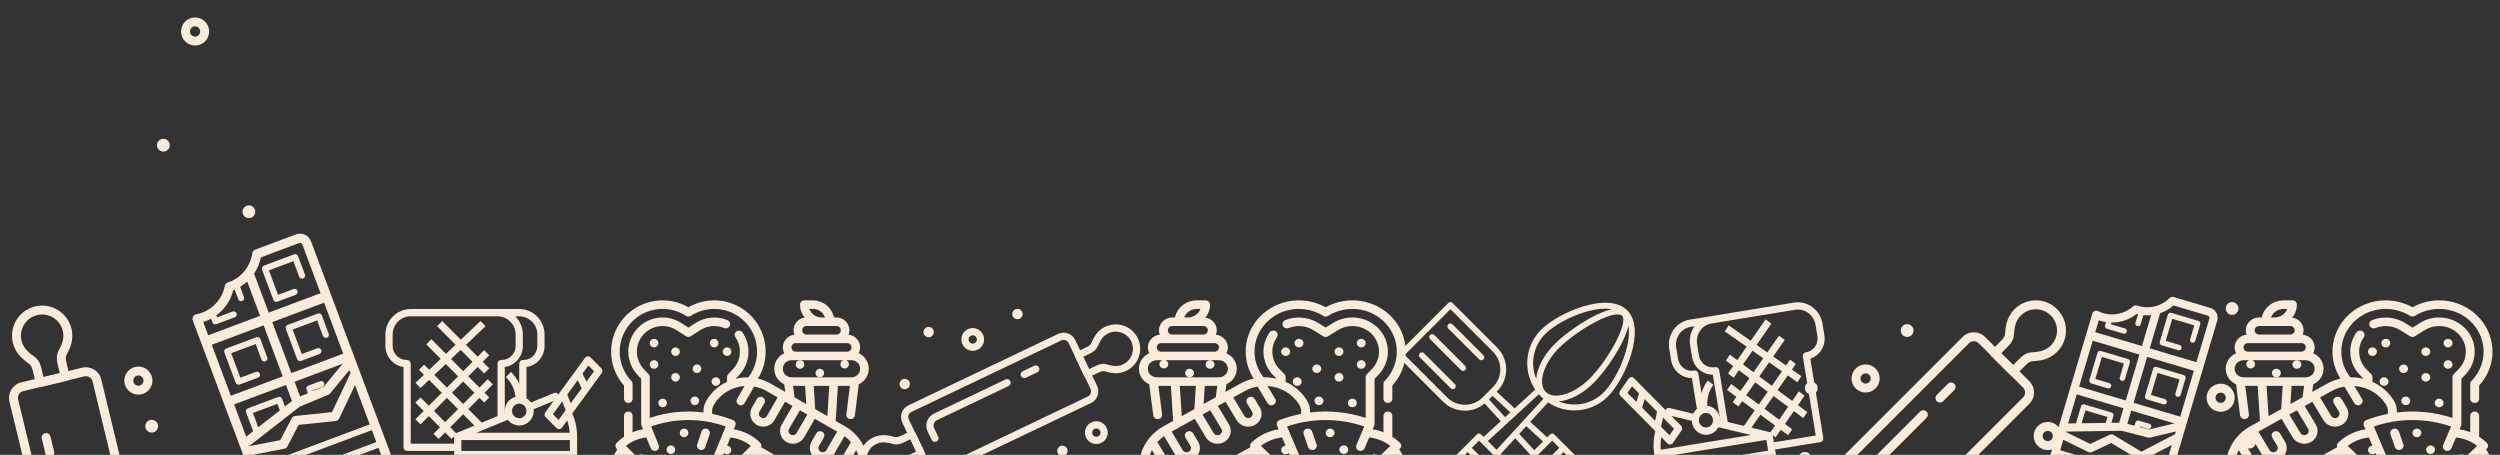 <svg width="1440" height="262" viewBox="0 0 1440 262" fill="none" xmlns="http://www.w3.org/2000/svg">
<rect x="0" y="0" width="1440" height="262" fill="#333333" stroke="none"/>
<g clip-path="url(#clip0_166_270)">
<path d="M1320.44 209.946C1320.44 211.306 1321.58 212.409 1323 212.409C1324.41 212.409 1325.56 211.307 1325.56 209.947C1325.56 208.587 1324.41 207.484 1323 207.484C1321.58 207.484 1320.44 208.586 1320.44 209.946Z" fill="#FAEBDA"/>
<path d="M1308.64 214.871C1308.64 216.231 1309.78 217.334 1311.2 217.334C1312.61 217.334 1313.76 216.232 1313.76 214.872C1313.76 213.512 1312.61 212.41 1311.2 212.409C1309.78 212.409 1308.64 213.512 1308.64 214.871Z" fill="#FAEBDA"/>
<path d="M1407.51 197.633C1407.51 198.992 1408.66 200.095 1410.07 200.095C1411.49 200.096 1412.63 198.993 1412.63 197.633C1412.63 196.273 1411.49 195.171 1410.07 195.171C1408.66 195.17 1407.51 196.273 1407.51 197.633Z" fill="#FAEBDA"/>
<path d="M1407.51 209.946C1407.51 211.306 1408.66 212.408 1410.07 212.409C1411.49 212.409 1412.63 211.306 1412.63 209.947C1412.63 208.587 1411.49 207.484 1410.07 207.484C1408.66 207.484 1407.51 208.586 1407.51 209.946Z" fill="#FAEBDA"/>
<path d="M1402.39 232.11C1402.39 233.47 1403.53 234.573 1404.95 234.573C1406.36 234.573 1407.51 233.471 1407.51 232.111C1407.51 230.751 1406.36 229.648 1404.95 229.648C1403.54 229.648 1402.39 230.75 1402.39 232.11Z" fill="#FAEBDA"/>
<path d="M1371.66 197.632C1371.66 198.992 1372.8 200.095 1374.22 200.095C1375.63 200.095 1376.78 198.993 1376.78 197.633C1376.78 196.273 1375.63 195.171 1374.22 195.17C1372.8 195.17 1371.66 196.273 1371.66 197.632Z" fill="#FAEBDA"/>
<path d="M1394.71 202.558C1394.71 203.918 1395.85 205.02 1397.27 205.021C1398.68 205.021 1399.83 203.918 1399.83 202.559C1399.83 201.199 1398.68 200.096 1397.27 200.096C1395.85 200.096 1394.71 201.198 1394.71 202.558Z" fill="#FAEBDA"/>
<path d="M1394.71 217.334C1394.71 218.694 1395.85 219.797 1397.27 219.797C1398.68 219.797 1399.83 218.694 1399.83 217.335C1399.83 215.975 1398.68 214.872 1397.27 214.872C1395.85 214.872 1394.71 215.974 1394.71 217.334Z" fill="#FAEBDA"/>
<path d="M1363.97 202.558C1363.97 203.917 1365.12 205.02 1366.53 205.02C1367.95 205.021 1369.09 203.918 1369.1 202.558C1369.1 201.199 1367.95 200.096 1366.54 200.096C1365.12 200.095 1363.97 201.198 1363.97 202.558Z" fill="#FAEBDA"/>
<path d="M1381.9 212.409C1381.9 213.769 1383.05 214.871 1384.46 214.871C1385.87 214.872 1387.02 213.769 1387.02 212.409C1387.02 211.05 1385.88 209.947 1384.46 209.947C1383.05 209.947 1381.9 211.049 1381.9 212.409Z" fill="#FAEBDA"/>
<path d="M1370.63 219.796C1370.63 221.156 1371.78 222.259 1373.19 222.259C1374.61 222.259 1375.76 221.157 1375.76 219.797C1375.76 218.437 1374.61 217.335 1373.2 217.334C1371.78 217.334 1370.63 218.437 1370.63 219.796Z" fill="#FAEBDA"/>
<path d="M1383.18 230.88C1383.18 232.24 1384.33 233.343 1385.74 233.343C1387.15 233.343 1388.3 232.241 1388.3 230.881C1388.3 229.521 1387.15 228.418 1385.74 228.418C1384.33 228.418 1383.18 229.52 1383.18 230.88Z" fill="#FAEBDA"/>
<path d="M1296.11 245.579L1301.74 242.444L1300.41 222.253L1293.24 222.253L1295.37 238.657C1295.54 240.004 1294.54 241.233 1293.14 241.401C1293.04 241.416 1292.93 241.422 1292.82 241.421C1291.53 241.421 1290.44 240.496 1290.28 239.264L1287.96 221.313L1287.96 221.314C1285.57 220.261 1283.7 218.365 1282.73 216.019C1281.77 213.674 1281.77 211.059 1282.76 208.72C1283.75 206.38 1285.63 204.497 1288.02 203.459C1287.45 202.42 1287.16 201.265 1287.15 200.091C1287.16 198.267 1287.87 196.512 1289.14 195.162C1290.42 193.811 1292.17 192.964 1294.05 192.781C1293.73 191.971 1293.56 191.111 1293.56 190.242C1293.56 188.284 1294.37 186.404 1295.81 185.019C1297.25 183.635 1299.2 182.856 1301.24 182.857L1302.78 182.857C1303.37 180.078 1304.94 177.581 1307.23 175.787C1309.52 173.993 1312.38 173.012 1315.33 173.009L1320.45 173.01C1321.86 173.01 1323.01 174.113 1323.01 175.472C1323 178.193 1322.04 180.831 1320.29 182.968C1322.58 183.267 1324.6 184.556 1325.78 186.469C1326.96 188.382 1327.17 190.707 1326.35 192.785C1328.24 192.969 1329.99 193.816 1331.26 195.168C1332.53 196.518 1333.24 198.273 1333.25 200.097C1333.24 201.272 1332.93 202.427 1332.36 203.465C1334.75 204.503 1336.64 206.388 1337.62 208.728C1338.6 211.067 1338.61 213.681 1337.64 216.027C1336.67 218.372 1334.8 220.267 1332.41 221.32L1331.84 225.752L1340.47 220.964C1342.85 219.64 1345.43 218.662 1348.11 218.061C1343.27 210.552 1342.18 201.35 1345.15 192.988C1348.12 184.626 1354.83 177.982 1363.44 174.885C1372.04 171.787 1381.64 172.563 1389.59 176.998C1398.06 172.272 1408.37 171.72 1417.34 175.513C1426.31 179.306 1432.86 186.987 1434.96 196.187C1437.06 205.387 1434.47 215 1427.99 222.062L1427.99 229.656C1427.99 231.016 1426.84 232.118 1425.43 232.118C1424.01 232.118 1422.87 231.015 1422.87 229.655L1422.87 221.111C1422.87 220.482 1423.12 219.876 1423.57 219.419C1429.35 213.53 1431.75 205.28 1429.98 197.36C1428.21 189.44 1422.49 182.868 1414.7 179.789C1406.91 176.709 1398.04 177.517 1390.99 181.948C1390.14 182.484 1389.04 182.483 1388.19 181.948C1381.41 177.675 1372.94 176.742 1365.33 179.435C1357.73 182.126 1351.91 188.124 1349.64 195.6C1347.36 203.077 1348.91 211.147 1353.81 217.349C1356.37 217.294 1358.93 217.573 1361.41 218.178L1359.33 216.043C1356.13 212.798 1354.19 208.603 1353.81 204.151C1353.43 199.699 1354.64 195.256 1357.25 191.555C1357.62 190.993 1358.21 190.601 1358.89 190.466C1359.56 190.329 1360.27 190.464 1360.84 190.836C1361.42 191.209 1361.81 191.789 1361.93 192.444C1362.05 193.099 1361.89 193.774 1361.49 194.313C1359.54 197.089 1358.63 200.419 1358.92 203.758C1359.2 207.095 1360.66 210.239 1363.06 212.67L1365.85 215.529C1366.29 215.986 1366.54 216.589 1366.53 217.213L1366.53 219.922C1371.74 222.26 1376.08 226.087 1378.95 230.881C1380.17 232.911 1380.74 235.237 1380.61 237.579C1391.39 236.259 1402.34 237.332 1412.62 240.714L1412.63 217.219C1412.63 216.594 1412.88 215.991 1413.32 215.535L1416.11 212.676C1418.88 209.868 1420.39 206.128 1420.31 202.261C1420.23 198.395 1418.58 194.713 1415.71 192.006C1412.84 189.301 1408.97 187.788 1404.95 187.794C1401.98 187.791 1399.07 188.628 1396.59 190.203L1390.98 193.699L1390.98 193.699C1390.13 194.227 1389.04 194.227 1388.19 193.699L1382.56 190.194C1378.3 187.538 1372.96 187.069 1368.27 188.941C1366.97 189.471 1365.46 188.884 1364.91 187.631C1364.36 186.377 1364.97 184.932 1366.28 184.403C1372.54 181.908 1379.67 182.532 1385.36 186.07L1389.59 188.698L1393.79 186.081C1397.1 183.981 1400.98 182.864 1404.95 182.869C1410.31 182.863 1415.46 184.881 1419.29 188.489C1423.12 192.097 1425.33 197.007 1425.43 202.161C1425.53 207.315 1423.53 212.304 1419.84 216.05L1417.75 218.195L1417.74 244.255C1417.73 244.457 1417.69 244.653 1417.62 244.845C1417.61 244.956 1417.58 245.067 1417.56 245.177L1417.56 245.191L1417.54 245.23L1416.67 247.286L1416.67 247.287C1418.79 247.619 1420.87 248.181 1422.87 248.962L1422.87 239.504C1422.87 238.144 1424.01 237.042 1425.43 237.042C1426.84 237.042 1427.99 238.145 1427.99 239.505L1427.99 251.57C1429.56 252.578 1431.02 253.734 1432.36 255.018C1433.36 255.98 1433.36 257.539 1432.36 258.499L1431.94 258.896C1434.36 262.056 1435.66 265.872 1435.67 269.792C1435.7 274.845 1433.54 279.684 1429.72 283.152C1428.84 283.947 1427.51 284.05 1426.52 283.398L1421.26 279.95C1420.66 279.6 1420.23 279.027 1420.08 278.367C1419.93 277.706 1420.07 277.015 1420.47 276.456C1420.87 275.897 1421.48 275.52 1422.18 275.412C1422.87 275.305 1423.58 275.476 1424.14 275.887L1427.57 278.131C1428.61 276.853 1429.39 275.401 1429.87 273.85C1428.77 273.574 1427.99 272.615 1427.98 271.515C1427.99 270.185 1429.09 269.101 1430.48 269.065C1430.35 266.705 1429.58 264.416 1428.25 262.432L1416.37 273.846L1416.37 273.845C1413.02 277.093 1408.44 278.913 1403.68 278.899L1403.21 278.899C1402.66 280.294 1401.68 281.494 1400.4 282.341C1399.13 283.188 1397.61 283.641 1396.06 283.64L1383.08 283.638C1381.53 283.649 1380.01 283.199 1378.73 282.352C1377.44 281.503 1376.47 280.296 1375.92 278.895L1375.46 278.895C1371.59 278.896 1367.83 277.685 1364.74 275.447L1352.62 283.379C1351.63 284.03 1350.3 283.928 1349.42 283.132C1345.6 279.667 1343.45 274.831 1343.48 269.781C1343.48 267.919 1343.78 266.068 1344.36 264.29L1326.49 274.211C1325.26 274.891 1323.7 274.487 1322.99 273.308C1322.28 272.13 1322.7 270.624 1323.93 269.944L1346.21 257.578L1346.21 257.579C1345.87 256.682 1346.09 255.674 1346.79 254.993C1351.05 250.901 1356.55 248.204 1362.49 247.283L1361.6 245.172C1361.34 244.567 1361.34 243.885 1361.6 243.279C1361.86 242.676 1362.37 242.2 1363 241.957C1366.99 240.426 1371.11 239.243 1375.32 238.42C1375.7 236.688 1375.41 234.882 1374.5 233.343C1370.65 226.941 1363.73 222.806 1356.06 222.32L1360.51 229.737L1360.51 229.737C1360.86 230.302 1360.95 230.977 1360.78 231.611C1360.6 232.245 1360.17 232.786 1359.58 233.113C1358.99 233.442 1358.29 233.53 1357.63 233.357C1356.97 233.186 1356.41 232.768 1356.08 232.198L1350.35 222.656C1347.77 223.104 1345.29 223.975 1343.02 225.228L1336.36 228.92L1342.76 239.585L1342.76 239.586C1343.47 240.761 1345.04 241.164 1346.26 240.485C1347.48 239.805 1347.9 238.299 1347.2 237.122L1344.27 232.251C1343.57 231.072 1343.99 229.567 1345.21 228.886C1346.44 228.206 1348 228.611 1348.71 229.789L1351.63 234.662C1353 236.95 1353 239.768 1351.63 242.054C1350.26 244.34 1347.72 245.747 1344.97 245.746C1342.22 245.745 1339.69 244.335 1338.32 242.048L1331.92 231.385L1327.48 233.847L1333.88 244.509C1335.25 246.797 1335.25 249.615 1333.88 251.901C1332.5 254.187 1329.96 255.594 1327.22 255.593C1324.47 255.592 1321.93 254.183 1320.56 251.895L1314.16 241.232L1300.85 248.618L1307.25 259.282C1307.96 260.45 1309.52 260.847 1310.73 260.17C1311.95 259.493 1312.38 257.998 1311.68 256.821L1308.81 252.033L1308.81 252.034C1308.11 250.857 1308.53 249.361 1309.75 248.685C1310.97 248.008 1312.53 248.404 1313.24 249.572L1316.12 254.362L1316.12 254.361C1317.49 256.649 1317.49 259.466 1316.11 261.753C1314.74 264.039 1312.2 265.447 1309.45 265.445C1306.71 265.444 1304.17 264.034 1302.8 261.746L1296.47 251.21C1295.06 252.213 1293.77 253.369 1292.63 254.656L1298.41 264.198C1298.76 264.765 1298.85 265.439 1298.68 266.074C1298.5 266.708 1298.07 267.249 1297.48 267.576C1296.89 267.904 1296.19 267.992 1295.53 267.82C1294.87 267.648 1294.31 267.231 1293.97 266.66L1289.52 259.245L1289.52 259.246C1286.12 265.88 1286.38 273.709 1290.23 280.116C1291.24 281.815 1292.92 283.055 1294.89 283.564C1296.86 284.072 1298.96 283.807 1300.72 282.826L1315.07 274.873C1316.29 274.192 1317.86 274.597 1318.56 275.776C1319.27 276.953 1318.85 278.46 1317.63 279.139L1303.28 287.093L1303.28 287.094C1300.34 288.726 1296.85 289.168 1293.57 288.323C1290.29 287.477 1287.49 285.413 1285.79 282.586C1282.06 276.364 1281.04 268.969 1282.98 262.027C1284.91 255.087 1289.64 249.169 1296.11 245.579L1296.11 245.579ZM1351.57 278.122L1360.89 272.027L1350.91 262.422C1349.56 264.422 1348.79 266.73 1348.67 269.109C1349.28 268.526 1350.14 268.273 1350.98 268.432C1351.82 268.593 1352.52 269.145 1352.85 269.904C1353.18 270.665 1353.09 271.532 1352.61 272.216C1352.14 272.9 1351.34 273.311 1350.48 273.31C1349.94 273.299 1349.42 273.12 1349 272.798C1349.43 274.736 1350.31 276.556 1351.57 278.122L1351.57 278.122ZM1352.32 256.825L1366.4 270.37L1366.4 270.37C1368.39 272.273 1370.99 273.485 1373.78 273.818L1368.32 260.966L1368.32 260.967C1367.71 261.539 1366.84 261.783 1366.01 261.616C1365.17 261.45 1364.48 260.895 1364.16 260.135C1363.83 259.377 1363.93 258.514 1364.4 257.832C1364.88 257.152 1365.67 256.744 1366.53 256.743L1364.5 251.971C1360.04 252.444 1355.82 254.128 1352.32 256.825L1352.32 256.825ZM1380.64 276.992C1380.98 278.018 1381.96 278.716 1383.08 278.716L1396.06 278.717C1397.25 278.697 1398.28 277.914 1398.57 276.805L1403.51 265.205C1404.04 263.947 1405.54 263.342 1406.85 263.857C1408.15 264.37 1408.78 265.808 1408.25 267.068L1405.37 273.817C1408.16 273.484 1410.76 272.273 1412.75 270.37L1416.85 266.431C1416.04 266.142 1415.43 265.474 1415.25 264.659C1415.06 263.843 1415.32 262.994 1415.93 262.402C1416.54 261.812 1417.43 261.562 1418.28 261.739C1419.12 261.915 1419.82 262.495 1420.12 263.277L1426.83 256.834C1423.34 254.136 1419.12 252.449 1414.67 251.969L1412.04 258.159C1411.79 258.772 1411.29 259.264 1410.66 259.523C1410.03 259.781 1409.32 259.787 1408.68 259.537C1408.05 259.287 1407.55 258.805 1407.29 258.195C1407.03 257.586 1407.03 256.901 1407.3 256.295L1411.82 245.658C1397.44 240.71 1381.71 240.708 1367.33 245.653L1380.64 276.992ZM1306.7 239.702L1313.95 235.68L1314.82 222.255L1305.55 222.254L1306.7 239.702ZM1315.33 177.935C1313.74 177.937 1312.19 178.41 1310.89 179.292C1309.6 180.173 1308.61 181.419 1308.08 182.858L1310.21 182.859C1311.79 182.857 1313.34 182.383 1314.64 181.502C1315.94 180.62 1316.92 179.374 1317.45 177.935L1315.33 177.935ZM1319.17 187.784L1301.24 187.782C1299.83 187.782 1298.68 188.884 1298.68 190.244C1298.68 191.604 1299.83 192.706 1301.24 192.707L1319.17 192.709C1320.58 192.709 1321.73 191.607 1321.73 190.247C1321.73 188.887 1320.58 187.784 1319.17 187.784V187.784ZM1325.57 197.634L1294.84 197.63C1293.42 197.63 1292.28 198.733 1292.28 200.092C1292.28 201.452 1293.42 202.555 1294.84 202.555L1325.57 202.559C1326.98 202.559 1328.13 201.457 1328.13 200.097C1328.13 198.737 1326.98 197.634 1325.57 197.634V197.634ZM1328.13 207.484L1297.32 207.48C1298.47 207.912 1299.13 209.068 1298.9 210.231C1298.67 211.392 1297.62 212.234 1296.39 212.234C1295.16 212.234 1294.1 211.392 1293.87 210.23C1293.64 209.067 1294.31 207.912 1295.45 207.48L1292.27 207.479C1290.44 207.479 1288.75 208.418 1287.84 209.941C1286.92 211.465 1286.92 213.342 1287.84 214.866C1288.75 216.389 1290.44 217.328 1292.27 217.329L1328.12 217.333C1329.95 217.333 1331.64 216.395 1332.56 214.871C1333.47 213.348 1333.47 211.47 1332.56 209.947C1331.65 208.423 1329.96 207.484 1328.12 207.484L1328.13 207.484ZM1327.13 222.257L1319.96 222.257L1319.28 232.726L1326.28 228.84L1327.13 222.257ZM1325.05 249.428C1325.75 250.607 1327.32 251.01 1328.54 250.33C1329.77 249.65 1330.19 248.144 1329.48 246.967L1323.08 236.304L1318.64 238.766L1325.05 249.428Z" fill="#FAEBDA"/>
<path d="M1389.58 249.349C1389.58 250.709 1390.73 251.811 1392.14 251.811C1393.56 251.812 1394.7 250.709 1394.7 249.349C1394.7 247.99 1393.56 246.887 1392.14 246.887C1390.73 246.886 1389.58 247.989 1389.58 249.349Z" fill="#FAEBDA"/>
<path d="M1397.46 259.014C1397.46 260.373 1398.6 261.476 1400.02 261.476C1401.43 261.476 1402.58 260.374 1402.58 259.014C1402.58 257.654 1401.43 256.552 1400.02 256.551C1398.61 256.551 1397.46 257.654 1397.46 259.014Z" fill="#FAEBDA"/>
<path d="M1382.71 259.073C1381.37 259.501 1379.92 258.803 1379.47 257.514L1376.91 250.126C1376.47 248.834 1377.19 247.438 1378.54 247.008C1379.88 246.579 1381.33 247.278 1381.78 248.57L1384.34 255.958C1384.55 256.579 1384.5 257.256 1384.19 257.841C1383.89 258.424 1383.35 258.868 1382.71 259.073L1382.71 259.073Z" fill="#FAEBDA"/>
<path d="M694.436 209.946C694.436 211.306 695.582 212.409 696.996 212.409C698.41 212.409 699.557 211.307 699.557 209.947C699.557 208.587 698.411 207.484 696.997 207.484C695.583 207.484 694.436 208.586 694.436 209.946Z" fill="#FAEBDA"/>
<path d="M682.637 214.871C682.637 216.231 683.783 217.334 685.197 217.334C686.611 217.334 687.758 216.232 687.758 214.872C687.759 213.512 686.612 212.41 685.198 212.409C683.784 212.409 682.637 213.512 682.637 214.871Z" fill="#FAEBDA"/>
<path d="M781.511 197.633C781.511 198.992 782.657 200.095 784.071 200.095C785.485 200.096 786.632 198.993 786.632 197.633C786.633 196.273 785.486 195.171 784.072 195.171C782.658 195.17 781.511 196.273 781.511 197.633Z" fill="#FAEBDA"/>
<path d="M781.511 209.946C781.511 211.306 782.657 212.408 784.071 212.409C785.485 212.409 786.632 211.306 786.632 209.947C786.633 208.587 785.486 207.484 784.072 207.484C782.658 207.484 781.511 208.586 781.511 209.946Z" fill="#FAEBDA"/>
<path d="M776.388 232.11C776.388 233.47 777.534 234.573 778.948 234.573C780.362 234.573 781.509 233.471 781.509 232.111C781.51 230.751 780.363 229.648 778.949 229.648C777.535 229.648 776.388 230.75 776.388 232.11Z" fill="#FAEBDA"/>
<path d="M745.656 197.632C745.656 198.992 746.803 200.095 748.217 200.095C749.631 200.095 750.778 198.993 750.778 197.633C750.778 196.273 749.632 195.171 748.218 195.17C746.804 195.17 745.657 196.273 745.656 197.632Z" fill="#FAEBDA"/>
<path d="M768.705 202.558C768.705 203.918 769.851 205.02 771.266 205.021C772.68 205.021 773.826 203.918 773.827 202.559C773.827 201.199 772.681 200.096 771.266 200.096C769.852 200.096 768.706 201.198 768.705 202.558Z" fill="#FAEBDA"/>
<path d="M768.705 217.334C768.705 218.694 769.851 219.797 771.266 219.797C772.68 219.797 773.826 218.694 773.827 217.335C773.827 215.975 772.681 214.872 771.266 214.872C769.852 214.872 768.706 215.974 768.705 217.334Z" fill="#FAEBDA"/>
<path d="M737.974 202.558C737.974 203.917 739.12 205.02 740.534 205.02C741.948 205.021 743.095 203.918 743.095 202.558C743.095 201.199 741.949 200.096 740.535 200.096C739.121 200.095 737.974 201.198 737.974 202.558Z" fill="#FAEBDA"/>
<path d="M755.901 212.409C755.9 213.769 757.047 214.871 758.461 214.871C759.875 214.872 761.022 213.769 761.022 212.409C761.022 211.05 759.876 209.947 758.462 209.947C757.048 209.947 755.901 211.049 755.901 212.409Z" fill="#FAEBDA"/>
<path d="M744.634 219.796C744.634 221.156 745.78 222.259 747.194 222.259C748.608 222.259 749.755 221.157 749.755 219.797C749.756 218.437 748.609 217.335 747.195 217.334C745.781 217.334 744.634 218.437 744.634 219.796Z" fill="#FAEBDA"/>
<path d="M757.179 230.88C757.179 232.24 758.325 233.343 759.739 233.343C761.153 233.343 762.3 232.241 762.3 230.881C762.301 229.521 761.154 228.418 759.74 228.418C758.326 228.418 757.179 229.52 757.179 230.88Z" fill="#FAEBDA"/>
<path d="M670.107 245.579L675.741 242.444L674.411 222.253L667.241 222.253L669.365 238.657C669.539 240.004 668.544 241.233 667.142 241.401C667.036 241.416 666.93 241.422 666.822 241.421C665.532 241.421 664.442 240.496 664.283 239.264L661.958 221.313L661.958 221.314C659.573 220.261 657.702 218.365 656.734 216.019C655.766 213.674 655.775 211.059 656.761 208.72C657.745 206.38 659.631 204.497 662.024 203.459C661.455 202.42 661.156 201.265 661.153 200.091C661.16 198.267 661.868 196.512 663.143 195.162C664.417 193.811 666.166 192.964 668.054 192.781C667.733 191.971 667.565 191.111 667.557 190.242C667.557 188.284 668.367 186.404 669.808 185.019C671.248 183.635 673.203 182.856 675.24 182.857L676.777 182.857C677.372 180.078 678.944 177.581 681.231 175.787C683.517 173.993 686.376 173.012 689.326 173.009L694.448 173.01C695.862 173.01 697.009 174.113 697.008 175.472C696.997 178.193 696.039 180.831 694.287 182.968C696.579 183.267 698.604 184.556 699.784 186.469C700.965 188.382 701.173 190.707 700.349 192.785C702.236 192.969 703.985 193.816 705.258 195.168C706.533 196.518 707.24 198.273 707.246 200.097C707.238 201.272 706.934 202.427 706.36 203.465C708.752 204.503 710.636 206.388 711.62 208.728C712.604 211.067 712.612 213.681 711.643 216.027C710.674 218.372 708.801 220.267 706.415 221.32L705.838 225.752L714.469 220.964C716.855 219.64 719.431 218.662 722.114 218.061C717.272 210.552 716.184 201.35 719.152 192.988C722.12 184.626 728.83 177.982 737.436 174.885C746.043 171.787 755.64 172.563 763.588 176.998C772.063 172.272 782.375 171.72 791.342 175.513C800.31 179.306 806.856 186.987 808.96 196.187C811.065 205.387 808.475 215 801.99 222.062L801.989 229.656C801.989 231.016 800.842 232.118 799.428 232.118C798.014 232.118 796.867 231.015 796.867 229.655L796.869 221.111C796.869 220.482 797.12 219.876 797.569 219.419C803.354 213.53 805.752 205.28 803.98 197.36C802.208 189.44 796.493 182.868 788.702 179.789C780.909 176.709 772.04 177.517 764.987 181.948C764.137 182.484 763.037 182.483 762.186 181.948C755.414 177.675 746.936 176.742 739.334 179.435C731.733 182.126 725.908 188.124 723.636 195.6C721.364 203.077 722.913 211.147 727.812 217.349C730.372 217.294 732.928 217.573 735.411 218.178L733.328 216.043C730.134 212.798 728.188 208.603 727.811 204.151C727.432 199.699 728.645 195.256 731.247 191.555C731.619 190.993 732.21 190.601 732.888 190.466C733.565 190.329 734.27 190.464 734.844 190.836C735.417 191.209 735.809 191.789 735.93 192.444C736.051 193.099 735.892 193.774 735.488 194.313C733.537 197.089 732.63 200.419 732.915 203.758C733.201 207.095 734.663 210.239 737.059 212.67L739.85 215.529C740.291 215.986 740.536 216.589 740.533 217.213L740.533 219.922C745.744 222.26 750.079 226.087 752.948 230.881C754.166 232.911 754.744 235.237 754.614 237.579C765.392 236.259 776.342 237.332 786.624 240.714L786.628 217.219C786.629 216.594 786.877 215.991 787.323 215.535L790.115 212.676C792.879 209.868 794.386 206.128 794.31 202.261C794.234 198.395 792.582 194.713 789.709 192.006C786.836 189.301 782.973 187.788 778.951 187.794C775.978 187.791 773.069 188.628 770.587 190.203L764.978 193.699L764.979 193.699C764.131 194.227 763.04 194.227 762.192 193.699L756.559 190.194C752.301 187.538 746.956 187.069 742.268 188.941C740.965 189.471 739.463 188.884 738.912 187.631C738.363 186.377 738.973 184.932 740.277 184.403C746.537 181.908 753.672 182.532 759.362 186.07L763.587 188.698L767.79 186.081C771.102 183.981 774.984 182.864 778.953 182.869C784.314 182.863 789.464 184.881 793.294 188.489C797.123 192.097 799.326 197.007 799.429 202.161C799.533 207.315 797.528 212.304 793.845 216.05L791.75 218.195L791.745 244.255C791.73 244.457 791.689 244.653 791.621 244.845C791.607 244.956 791.584 245.067 791.555 245.177L791.555 245.191L791.54 245.23L790.666 247.286L790.666 247.287C792.791 247.619 794.871 248.181 796.866 248.962L796.868 239.504C796.868 238.144 798.015 237.042 799.429 237.042C800.843 237.042 801.989 238.145 801.989 239.505L801.987 251.57C803.558 252.578 805.021 253.734 806.358 255.018C807.357 255.98 807.356 257.539 806.357 258.499L805.944 258.896C808.358 262.056 809.661 265.872 809.666 269.792C809.696 274.845 807.541 279.684 803.718 283.152C802.843 283.947 801.511 284.05 800.516 283.398L795.259 279.95C794.658 279.6 794.232 279.027 794.082 278.367C793.934 277.706 794.073 277.015 794.469 276.456C794.866 275.897 795.483 275.52 796.178 275.412C796.872 275.305 797.582 275.476 798.141 275.887L801.569 278.131C802.606 276.853 803.387 275.401 803.875 273.85C802.767 273.574 801.991 272.615 801.983 271.515C801.99 270.185 803.093 269.101 804.476 269.065C804.352 266.705 803.584 264.416 802.249 262.432L790.375 273.846L790.375 273.845C787.015 277.093 782.443 278.913 777.68 278.899L777.209 278.899C776.659 280.294 775.68 281.494 774.403 282.341C773.126 283.188 771.61 283.641 770.058 283.64L757.081 283.638C755.526 283.649 754.005 283.199 752.725 282.352C751.445 281.503 750.467 280.296 749.924 278.895L749.461 278.895C745.592 278.896 741.83 277.685 738.742 275.447L726.622 283.379C725.628 284.03 724.296 283.928 723.421 283.132C719.601 279.667 717.45 274.831 717.478 269.781C717.483 267.919 717.781 266.068 718.361 264.29L700.489 274.211C699.264 274.891 697.696 274.487 696.99 273.308C696.283 272.13 696.704 270.624 697.929 269.944L720.21 257.578L720.21 257.579C719.865 256.682 720.091 255.674 720.789 254.993C725.052 250.901 730.546 248.204 736.491 247.283L735.596 245.172C735.335 244.567 735.335 243.885 735.596 243.279C735.864 242.676 736.37 242.2 737.005 241.957C740.99 240.426 745.11 239.243 749.316 238.42C749.698 236.688 749.406 234.882 748.495 233.343C744.649 226.941 737.733 222.806 730.06 222.32L734.511 229.737L734.512 229.737C734.858 230.302 734.952 230.977 734.778 231.611C734.603 232.245 734.173 232.786 733.582 233.113C732.992 233.442 732.289 233.53 731.631 233.357C730.974 233.186 730.413 232.768 730.076 232.198L724.347 222.656C721.77 223.104 719.294 223.975 717.024 225.228L710.365 228.92L716.765 239.585L716.765 239.586C717.472 240.761 719.036 241.164 720.259 240.485C721.484 239.805 721.905 238.299 721.197 237.122L718.274 232.251C717.567 231.072 717.987 229.567 719.213 228.886C720.439 228.206 722.005 228.611 722.712 229.789L725.633 234.662C727.005 236.95 727.003 239.768 725.63 242.054C724.255 244.34 721.717 245.747 718.971 245.746C716.224 245.745 713.687 244.335 712.316 242.048L705.916 231.385L701.48 233.847L707.88 244.509C709.251 246.797 709.251 249.615 707.876 251.901C706.502 254.187 703.964 255.594 701.218 255.593C698.472 255.592 695.934 254.183 694.563 251.895L688.163 241.232L674.845 248.618L681.245 259.282C681.957 260.45 683.515 260.847 684.734 260.17C685.954 259.493 686.376 257.998 685.681 256.821L682.806 252.033L682.806 252.034C682.111 250.857 682.533 249.361 683.752 248.685C684.972 248.008 686.53 248.404 687.242 249.572L690.118 254.362L690.116 254.361C691.489 256.649 691.487 259.466 690.113 261.753C688.738 264.039 686.2 265.447 683.454 265.445C680.708 265.444 678.172 264.034 676.799 261.746L670.474 251.21C669.059 252.213 667.771 253.369 666.632 254.656L672.41 264.198C672.755 264.765 672.851 265.439 672.676 266.074C672.502 266.708 672.071 267.249 671.481 267.576C670.89 267.904 670.188 267.992 669.53 267.82C668.871 267.648 668.311 267.231 667.974 266.66L663.523 259.245L663.523 259.246C660.12 265.88 660.383 273.709 664.225 280.116C665.243 281.815 666.921 283.055 668.89 283.564C670.859 284.072 672.958 283.807 674.724 282.826L689.065 274.873C690.291 274.192 691.858 274.597 692.565 275.776C693.272 276.953 692.851 278.46 691.625 279.139L677.284 287.093L677.284 287.094C674.343 288.726 670.848 289.168 667.569 288.323C664.289 287.477 661.492 285.413 659.795 282.586C656.058 276.364 655.044 268.969 656.979 262.027C658.913 255.087 663.637 249.169 670.109 245.579L670.107 245.579ZM725.571 278.122L734.891 272.027L724.906 262.422C723.56 264.422 722.789 266.73 722.672 269.109C723.275 268.526 724.142 268.273 724.982 268.432C725.821 268.593 726.522 269.145 726.85 269.904C727.178 270.665 727.09 271.532 726.614 272.216C726.138 272.9 725.339 273.311 724.484 273.31C723.943 273.299 723.421 273.12 722.996 272.798C723.429 274.736 724.309 276.556 725.572 278.122L725.571 278.122ZM726.321 256.825L740.402 270.37L740.401 270.37C742.395 272.273 744.988 273.485 747.777 273.818L742.317 260.966L742.317 260.967C741.707 261.539 740.841 261.783 740.006 261.616C739.172 261.45 738.478 260.895 738.156 260.135C737.834 259.377 737.925 258.514 738.401 257.832C738.877 257.152 739.672 256.744 740.525 256.743L738.498 251.971C734.042 252.444 729.817 254.128 726.32 256.825L726.321 256.825ZM754.641 276.992C754.976 278.018 755.963 278.716 757.081 278.716L770.059 278.717C771.249 278.697 772.278 277.914 772.574 276.805L777.506 265.205C778.04 263.947 779.536 263.342 780.845 263.857C782.154 264.37 782.783 265.808 782.248 267.068L779.373 273.817C782.163 273.484 784.758 272.273 786.755 270.37L790.853 266.431C790.039 266.142 789.433 265.474 789.247 264.659C789.061 263.843 789.318 262.994 789.931 262.402C790.544 261.812 791.427 261.562 792.276 261.739C793.124 261.915 793.82 262.495 794.123 263.277L800.829 256.834C797.338 254.136 793.121 252.449 788.671 251.969L786.037 258.159C785.786 258.772 785.29 259.264 784.66 259.523C784.03 259.781 783.318 259.787 782.685 259.537C782.05 259.287 781.546 258.805 781.286 258.195C781.025 257.586 781.03 256.901 781.297 256.295L785.82 245.658C771.437 240.71 755.715 240.708 741.33 245.653L754.641 276.992ZM680.702 239.702L687.947 235.68L688.822 222.255L679.552 222.254L680.702 239.702ZM689.328 177.935C687.74 177.937 686.191 178.41 684.893 179.292C683.597 180.173 682.614 181.419 682.083 182.858L684.205 182.859C685.793 182.857 687.343 182.383 688.64 181.502C689.937 180.62 690.919 179.374 691.451 177.935L689.328 177.935ZM693.167 187.784L675.242 187.782C673.828 187.782 672.681 188.884 672.681 190.244C672.68 191.604 673.827 192.706 675.241 192.707L693.166 192.709C694.58 192.709 695.727 191.607 695.727 190.247C695.728 188.887 694.581 187.784 693.167 187.784V187.784ZM699.567 197.634L668.838 197.63C667.424 197.63 666.277 198.733 666.277 200.092C666.276 201.452 667.423 202.555 668.837 202.555L699.566 202.559C700.98 202.559 702.127 201.457 702.127 200.097C702.128 198.737 700.981 197.634 699.567 197.634V197.634ZM702.126 207.484L671.324 207.48C672.469 207.912 673.133 209.068 672.903 210.231C672.674 211.392 671.618 212.234 670.388 212.234C669.156 212.234 668.1 211.392 667.872 210.23C667.642 209.067 668.307 207.912 669.452 207.48L666.274 207.479C664.444 207.479 662.753 208.418 661.838 209.941C660.923 211.465 660.923 213.342 661.837 214.866C662.752 216.389 664.442 217.328 666.272 217.329L702.123 217.333C703.953 217.333 705.644 216.395 706.559 214.871C707.474 213.348 707.474 211.47 706.56 209.947C705.646 208.423 703.955 207.484 702.125 207.484L702.126 207.484ZM701.134 222.257L693.964 222.257L693.281 232.726L700.278 228.84L701.134 222.257ZM699.045 249.428C699.752 250.607 701.317 251.01 702.543 250.33C703.766 249.65 704.185 248.144 703.478 246.967L697.078 236.304L692.642 238.766L699.045 249.428Z" fill="#FAEBDA"/>
<path d="M763.582 249.349C763.582 250.709 764.728 251.811 766.142 251.811C767.557 251.812 768.703 250.709 768.704 249.349C768.704 247.99 767.558 246.887 766.143 246.887C764.729 246.886 763.583 247.989 763.582 249.349Z" fill="#FAEBDA"/>
<path d="M771.458 259.014C771.458 260.373 772.604 261.476 774.018 261.476C775.433 261.476 776.579 260.374 776.58 259.014C776.58 257.654 775.433 256.552 774.019 256.551C772.605 256.551 771.459 257.654 771.458 259.014Z" fill="#FAEBDA"/>
<path d="M756.708 259.073C755.366 259.501 753.918 258.803 753.471 257.514L750.912 250.126C750.466 248.834 751.193 247.438 752.537 247.008C753.88 246.579 755.332 247.278 755.777 248.57L758.336 255.958C758.551 256.579 758.499 257.256 758.194 257.841C757.889 258.424 757.354 258.868 756.708 259.073L756.708 259.073Z" fill="#FAEBDA"/>
<path d="M1079.09 318.607C1076.75 318.607 1074.41 317.717 1072.63 315.937L1047.07 290.375C1045.34 288.651 1044.39 286.359 1044.39 283.92C1044.39 281.482 1045.34 279.189 1047.07 277.465L1130.47 194.067C1134.03 190.508 1139.82 190.506 1143.38 194.067L1168.94 219.629C1172.5 223.188 1172.5 228.98 1168.94 232.539L1085.54 315.938C1083.76 317.716 1081.42 318.606 1079.08 318.606L1079.09 318.607ZM1136.92 196.548C1135.9 196.548 1134.88 196.936 1134.11 197.71L1122.65 209.173L1050.71 281.112C1049.96 281.862 1049.55 282.86 1049.55 283.922C1049.55 284.985 1049.96 285.983 1050.71 286.733L1076.27 312.296C1077.82 313.846 1080.35 313.846 1081.89 312.296L1165.29 228.897C1166.84 227.347 1166.84 224.824 1165.29 223.276L1139.73 197.713C1138.95 196.937 1137.94 196.55 1136.92 196.55L1136.92 196.548Z" fill="#FAEBDA"/>
<path d="M1072.69 295.765C1072.03 295.765 1071.38 295.512 1070.87 295.01L1066.16 290.297C1062.47 286.604 1062.47 280.597 1066.16 276.906L1106.02 237.044C1107.03 236.038 1108.66 236.038 1109.66 237.044C1110.67 238.05 1110.67 239.681 1109.66 240.688L1069.8 280.553C1068.12 282.235 1068.12 284.973 1069.8 286.656L1074.52 291.369C1075.52 292.376 1075.52 294.006 1074.52 295.013C1074.01 295.516 1073.35 295.767 1072.69 295.767L1072.69 295.765Z" fill="#FAEBDA"/>
<path d="M1117.43 231.859C1116.77 231.859 1116.11 231.608 1115.61 231.105C1114.6 230.098 1114.6 228.468 1115.61 227.461L1122 221.07C1123 220.064 1124.64 220.063 1125.64 221.07C1126.65 222.077 1126.65 223.707 1125.64 224.714L1119.25 231.105C1118.75 231.607 1118.09 231.859 1117.43 231.859H1117.43Z" fill="#FAEBDA"/>
<path d="M1043.3 219.848C1045.33 219.848 1046.98 221.496 1046.98 223.529C1046.98 225.561 1045.34 227.21 1043.3 227.21C1041.27 227.21 1039.62 225.562 1039.62 223.529C1039.62 221.496 1041.27 219.848 1043.3 219.848Z" fill="#FAEBDA"/>
<path d="M1039.62 260.342C1041.65 260.342 1043.3 261.991 1043.3 264.023C1043.3 266.056 1041.65 267.705 1039.62 267.705C1037.59 267.705 1035.94 266.056 1035.94 264.023C1035.94 261.989 1037.59 260.342 1039.62 260.342Z" fill="#FAEBDA"/>
<path d="M1098.52 186.717C1100.55 186.717 1102.2 188.366 1102.2 190.399C1102.2 192.431 1100.55 194.08 1098.52 194.08C1096.49 194.08 1094.84 192.431 1094.84 190.399C1094.84 188.366 1096.48 186.717 1098.52 186.717Z" fill="#FAEBDA"/>
<path d="M1295.68 251C1297.71 251 1299.36 252.649 1299.36 254.681C1299.36 256.714 1297.71 258.363 1295.68 258.363C1293.65 258.363 1292 256.714 1292 254.681C1292 252.649 1293.65 251 1295.68 251Z" fill="#FAEBDA"/>
<path d="M1285.68 174C1287.71 174 1289.36 175.649 1289.36 177.681C1289.36 179.714 1287.71 181.363 1285.68 181.363C1283.65 181.363 1282 179.714 1282 177.681C1282 175.649 1283.65 174 1285.68 174Z" fill="#FAEBDA"/>
<path d="M1159.51 216.539C1158.85 216.539 1158.19 216.288 1157.68 215.785L1147.22 205.322C1146.22 204.317 1146.22 202.685 1147.22 201.678L1152.28 196.618C1154.73 194.174 1154.78 193.581 1154.97 191.375C1155.07 190.193 1155.21 188.575 1155.73 186.356C1156.47 183.228 1158.07 180.369 1160.35 178.088C1163.75 174.692 1168.45 172.841 1173.25 173.011C1178.12 173.183 1182.57 175.313 1185.77 179.008C1191.46 185.563 1191.4 195.402 1185.63 201.894C1183.28 204.544 1180.23 206.391 1176.81 207.233C1174.47 207.811 1172.79 207.922 1171.57 208.003C1169.54 208.139 1168.93 208.179 1166.61 210.501L1161.33 215.783C1160.82 216.288 1160.17 216.539 1159.51 216.539L1159.51 216.539ZM1152.69 203.502L1159.51 210.32L1162.97 206.86C1166.48 203.347 1168.4 203.053 1171.23 202.864C1172.38 202.788 1173.67 202.701 1175.58 202.232C1177.98 201.64 1180.12 200.34 1181.78 198.473C1185.84 193.91 1185.88 186.996 1181.88 182.39C1179.62 179.785 1176.49 178.285 1173.07 178.164C1169.64 178.045 1166.42 179.311 1164 181.735C1162.39 183.34 1161.27 185.349 1160.75 187.544C1160.31 189.395 1160.2 190.684 1160.1 191.82C1159.85 194.803 1159.53 196.665 1155.93 200.264L1152.69 203.502Z" fill="#FAEBDA"/>
<path d="M1074.59 226.104C1070.13 226.104 1066.49 222.472 1066.49 218.006C1066.49 213.54 1070.13 209.908 1074.59 209.908C1079.06 209.908 1082.69 213.54 1082.69 218.006C1082.69 222.472 1079.06 226.104 1074.59 226.104ZM1074.59 215.061C1072.97 215.061 1071.65 216.382 1071.65 218.006C1071.65 219.63 1072.97 220.951 1074.59 220.951C1076.22 220.951 1077.54 219.63 1077.54 218.006C1077.54 216.382 1076.22 215.061 1074.59 215.061Z" fill="#FAEBDA"/>
<path d="M1279.1 237.196C1274.63 237.196 1271 233.564 1271 229.098C1271 224.632 1274.63 221 1279.1 221C1283.56 221 1287.2 224.632 1287.2 229.098C1287.2 233.564 1283.56 237.196 1279.1 237.196ZM1279.1 226.153C1277.47 226.153 1276.15 227.475 1276.15 229.098C1276.15 230.722 1277.47 232.043 1279.1 232.043C1280.72 232.043 1282.04 230.722 1282.04 229.098C1282.04 227.475 1280.72 226.153 1279.1 226.153Z" fill="#FAEBDA"/>
<path d="M1179.5 259.235C1175.03 259.235 1171.4 255.602 1171.4 251.137C1171.4 246.67 1175.03 243.038 1179.5 243.038C1183.97 243.038 1187.6 246.671 1187.6 251.137C1187.6 255.603 1183.97 259.235 1179.5 259.235ZM1179.5 248.192C1177.88 248.192 1176.55 249.513 1176.55 251.137C1176.55 252.76 1177.88 254.081 1179.5 254.081C1181.12 254.081 1182.44 252.76 1182.44 251.137C1182.44 249.513 1181.12 248.192 1179.5 248.192Z" fill="#FAEBDA"/>
<path d="M1204.53 220.835L1214.07 223.668C1214.89 223.914 1215.76 223.445 1216.01 222.619C1216.25 221.792 1215.78 220.927 1214.96 220.682L1206.91 218.292L1210.69 205.595L1223.38 209.368L1220.99 217.41C1220.75 218.236 1221.22 219.102 1222.04 219.347C1222.87 219.592 1223.74 219.123 1223.98 218.297L1226.81 208.761C1226.93 208.363 1226.89 207.938 1226.69 207.575C1226.49 207.212 1226.16 206.941 1225.76 206.824L1210.08 202.163C1209.25 201.918 1208.39 202.387 1208.14 203.213L1203.48 218.897C1203.36 219.309 1203.42 219.732 1203.61 220.083C1203.8 220.434 1204.12 220.713 1204.53 220.835L1204.53 220.835Z" fill="#FAEBDA"/>
<path d="M1240.19 212.428L1235.53 228.111C1235.41 228.524 1235.46 228.947 1235.65 229.298C1235.84 229.648 1236.17 229.927 1236.58 230.049L1246.12 232.882C1246.94 233.128 1247.81 232.659 1248.05 231.833C1248.3 231.007 1247.83 230.141 1247 229.896L1238.96 227.507L1242.73 214.809L1255.43 218.582L1253.04 226.624C1252.8 227.451 1253.26 228.316 1254.09 228.561C1254.92 228.806 1255.78 228.337 1256.03 227.511L1258.86 217.976C1258.98 217.578 1258.93 217.152 1258.74 216.789C1258.54 216.426 1258.21 216.156 1257.81 216.038L1242.13 211.378C1241.3 211.132 1240.43 211.602 1240.19 212.428L1240.19 212.428Z" fill="#FAEBDA"/>
<path d="M1244.02 196.928C1243.9 197.341 1243.96 197.764 1244.15 198.115C1244.34 198.465 1244.66 198.743 1245.07 198.866L1254.61 201.699C1255.44 201.945 1256.3 201.476 1256.55 200.65C1256.79 199.823 1256.32 198.958 1255.5 198.713L1247.45 196.324L1251.23 183.626L1263.92 187.399L1261.53 195.441C1261.29 196.267 1261.76 197.133 1262.58 197.378C1263.41 197.623 1264.28 197.154 1264.52 196.328L1267.35 186.792C1267.6 185.966 1267.13 185.1 1266.31 184.856L1250.62 180.196C1249.8 179.95 1248.93 180.419 1248.68 181.245L1244.02 196.928Z" fill="#FAEBDA"/>
<path d="M1242 302.879L1259.63 243.566C1259.63 243.557 1259.63 243.55 1259.63 243.541L1268.8 212.704C1268.8 212.687 1268.81 212.671 1268.82 212.653L1277.12 184.704C1278.05 181.586 1276.26 178.291 1273.14 177.362L1252.02 171.088C1252 171.083 1251.98 171.088 1251.97 171.083C1251.7 171.011 1251.43 170.987 1251.15 171.009C1251.12 171.012 1251.08 171.015 1251.04 171.02C1250.78 171.054 1250.53 171.133 1250.3 171.254C1250.26 171.271 1250.23 171.288 1250.2 171.306C1250.02 171.407 1249.85 171.524 1249.7 171.675C1247.5 173.872 1244.75 175.476 1241.74 176.32C1239.21 177.026 1236.63 177.176 1234.04 176.76C1233.26 176.639 1232.48 176.462 1231.71 176.234C1231.51 176.176 1231.31 176.121 1231.12 176.043C1230.96 175.975 1230.8 175.933 1230.64 175.904C1230.61 175.9 1230.59 175.901 1230.57 175.898C1230.35 175.866 1230.13 175.868 1229.92 175.897C1229.89 175.901 1229.86 175.901 1229.82 175.907C1229.6 175.946 1229.39 176.022 1229.19 176.124C1229.17 176.136 1229.14 176.135 1229.12 176.147C1229.09 176.161 1229.07 176.185 1229.04 176.201C1228.95 176.259 1228.86 176.324 1228.77 176.397C1228.74 176.422 1228.7 176.438 1228.67 176.466C1228.63 176.506 1228.58 176.547 1228.53 176.587C1224.98 179.71 1220.25 181.345 1215.52 181.081C1215.5 181.08 1215.49 181.079 1215.47 181.077C1215.46 181.076 1215.46 181.076 1215.45 181.075C1214.1 181.003 1212.73 180.761 1211.37 180.357C1210.36 180.055 1209.38 179.669 1208.48 179.209C1208.33 179.132 1208.17 179.075 1208.01 179.035C1207.97 179.024 1207.93 179.022 1207.89 179.014C1207.77 178.989 1207.65 178.969 1207.53 178.962C1207.48 178.959 1207.42 178.964 1207.37 178.966C1207.26 178.969 1207.16 178.973 1207.05 178.989C1206.99 178.998 1206.93 179.014 1206.87 179.029C1206.78 179.053 1206.68 179.082 1206.59 179.117C1206.56 179.128 1206.53 179.131 1206.5 179.144C1206.47 179.156 1206.44 179.177 1206.41 179.192C1206.32 179.236 1206.23 179.285 1206.15 179.342C1206.1 179.375 1206.04 179.409 1206 179.447C1205.91 179.509 1205.84 179.58 1205.77 179.652C1205.73 179.695 1205.68 179.737 1205.64 179.782C1205.58 179.858 1205.52 179.945 1205.47 180.032C1205.43 180.084 1205.39 180.135 1205.36 180.19C1205.36 180.206 1205.34 180.217 1205.34 180.232C1205.31 180.282 1205.3 180.336 1205.28 180.386C1205.25 180.466 1205.2 180.542 1205.18 180.628L1201.6 192.683C1201.6 192.684 1201.6 192.686 1201.6 192.688L1192.41 223.605L1174.79 282.91C1174.34 284.421 1174.51 286.017 1175.26 287.404C1176.01 288.791 1177.26 289.802 1178.77 290.252L1234.66 306.86C1236.17 307.309 1237.77 307.143 1239.16 306.391C1240.54 305.64 1241.56 304.392 1242.01 302.88L1242 302.879ZM1185.78 262.334L1244.03 279.644L1242.2 285.82L1183.94 268.51L1185.78 262.334ZM1188.46 253.309L1202.92 260.388C1202.97 260.41 1203.01 260.42 1203.06 260.439C1203.13 260.471 1203.21 260.502 1203.29 260.525C1203.36 260.545 1203.43 260.559 1203.5 260.572C1203.58 260.586 1203.65 260.601 1203.73 260.608C1203.8 260.614 1203.87 260.616 1203.95 260.616C1204.02 260.615 1204.1 260.613 1204.17 260.607C1204.25 260.6 1204.32 260.588 1204.39 260.575C1204.46 260.562 1204.53 260.544 1204.61 260.522C1204.68 260.499 1204.75 260.473 1204.82 260.444C1204.86 260.428 1204.9 260.42 1204.94 260.4L1216.05 255.155L1232.14 264.853C1232.16 264.864 1232.18 264.869 1232.19 264.88C1232.27 264.921 1232.35 264.955 1232.42 264.989C1232.49 265.016 1232.55 265.047 1232.62 265.068C1232.69 265.09 1232.76 265.106 1232.84 265.121C1232.91 265.137 1232.98 265.157 1233.06 265.167C1233.13 265.177 1233.21 265.174 1233.29 265.177C1233.36 265.179 1233.43 265.185 1233.5 265.179C1233.58 265.174 1233.66 265.159 1233.73 265.145C1233.81 265.134 1233.88 265.125 1233.94 265.106C1234.01 265.088 1234.08 265.059 1234.15 265.034C1234.23 265.006 1234.3 264.979 1234.38 264.943C1234.39 264.935 1234.41 264.932 1234.42 264.924L1250.96 256.316L1244.92 276.655L1186.66 259.347L1188.46 253.309ZM1196.22 227.173L1223.11 235.162C1222.39 237.572 1221.28 241.323 1220.64 243.472L1216.14 243.538L1217.33 239.55C1217.57 238.724 1217.1 237.858 1216.28 237.614L1200.6 232.955C1199.77 232.71 1198.91 233.179 1198.66 234.005L1195.74 243.834L1191.25 243.899L1196.22 227.173ZM1255.81 239.992L1228.92 232.004L1236.78 205.57L1263.66 213.559L1255.81 239.992ZM1232.49 245.992L1232.58 245.692L1237.17 247.054C1237.99 247.3 1238.86 246.83 1239.1 246.005C1239.35 245.178 1238.88 244.312 1238.05 244.068L1231.97 242.262C1231.15 242.016 1230.28 242.485 1230.04 243.311L1229.47 245.207L1225.32 244.129C1226.46 240.296 1227.16 237.928 1227.59 236.486L1252.48 243.883L1237.87 247.387L1232.49 245.992ZM1199.01 243.787L1201.21 236.385L1213.9 240.156L1212.88 243.584L1199.01 243.787ZM1232.3 204.24L1224.44 230.683L1197.55 222.694L1205.41 196.252L1232.3 204.24ZM1189.86 248.595L1222.1 248.124L1237.26 252.059C1237.63 252.156 1238.02 252.159 1238.39 252.071L1253.28 248.5L1252.81 250.086L1233.43 260.177L1217.39 250.509C1216.85 250.179 1216.22 250.102 1215.64 250.241C1215.64 250.242 1215.64 250.242 1215.63 250.242C1215.48 250.279 1215.34 250.331 1215.19 250.398L1215.19 250.4L1203.97 255.698L1189.81 248.769L1189.86 248.595ZM1271.81 181.842C1272.46 182.033 1272.83 182.721 1272.64 183.373L1265.13 208.633L1238.24 200.643L1244.25 180.425C1247.1 179.451 1249.72 177.928 1251.97 175.948L1271.81 181.842ZM1210.04 184.835C1211.05 185.135 1212.06 185.34 1213.08 185.497L1212.51 187.402C1212.39 187.814 1212.45 188.238 1212.64 188.588C1212.83 188.939 1213.15 189.217 1213.56 189.34L1223.09 192.17C1223.92 192.416 1224.78 191.947 1225.03 191.121C1225.27 190.294 1224.8 189.429 1223.98 189.184L1215.94 186.797L1216.25 185.765C1220.16 185.81 1224.03 184.846 1227.45 182.993C1228.6 182.37 1229.68 181.616 1230.71 180.8C1230.96 180.872 1231.22 180.938 1231.48 181L1230.02 185.911C1229.9 186.323 1229.95 186.746 1230.14 187.097C1230.33 187.448 1230.66 187.726 1231.07 187.848C1231.9 188.094 1232.76 187.625 1233.01 186.799L1234.58 181.51C1236.07 181.665 1237.56 181.674 1239.05 181.53L1233.76 199.318L1206.87 191.328L1208.91 184.468C1209.28 184.6 1209.66 184.722 1210.04 184.835L1210.04 184.835ZM1235.99 302.378L1180.1 285.768C1179.46 285.58 1179.08 284.869 1179.27 284.238L1183.05 271.495L1241.31 288.805L1237.52 301.548C1237.43 301.863 1237.22 302.121 1236.93 302.278C1236.64 302.436 1236.31 302.47 1235.99 302.378L1235.99 302.378Z" fill="#FAEBDA"/>
<path d="M84.889 340.09C83.669 342.084 81.691 343.614 79.243 344.204L44.101 352.678C41.729 353.25 39.279 352.864 37.198 351.592C35.118 350.32 33.657 348.314 33.086 345.943L5.442 231.285C4.263 226.391 7.283 221.45 12.177 220.271L47.321 211.798C52.214 210.618 57.155 213.64 58.335 218.533L85.979 333.191C86.568 335.637 86.108 338.096 84.888 340.09L84.889 340.09ZM10.925 227.074C10.395 227.942 10.194 229.014 10.45 230.08L14.25 245.838L38.097 344.738C38.346 345.77 38.981 346.644 39.888 347.198C40.794 347.752 41.861 347.919 42.893 347.671L78.037 339.197C80.168 338.684 81.484 336.531 80.97 334.401L53.326 219.743C52.812 217.612 50.66 216.296 48.53 216.811L13.386 225.284C12.32 225.541 11.458 226.207 10.926 227.076L10.925 227.074Z" fill="#FAEBDA"/>
<path d="M30.884 262.123C30.54 262.685 29.982 263.117 29.29 263.284C27.905 263.618 26.514 262.767 26.18 261.383L24.062 252.597C23.73 251.213 24.579 249.821 25.963 249.488C27.348 249.154 28.739 250.004 29.072 251.389L31.191 260.175C31.357 260.865 31.228 261.56 30.884 262.123L30.884 262.123Z" fill="#FAEBDA"/>
<path d="M84.244 243.566C85.304 241.832 87.571 241.286 89.305 242.346C91.039 243.407 91.585 245.673 90.525 247.407C89.465 249.141 87.198 249.688 85.464 248.627C83.729 247.566 83.183 245.302 84.244 243.566Z" fill="#FAEBDA"/>
<path d="M140.204 120.033C141.264 118.299 143.531 117.753 145.265 118.813C146.999 119.874 147.545 122.14 146.485 123.874C145.425 125.608 143.158 126.155 141.424 125.094C139.69 124.034 139.143 121.769 140.204 120.033Z" fill="#FAEBDA"/>
<path d="M90.96 81.718C92.021 79.984 94.287 79.437 96.022 80.497C97.755 81.558 98.302 83.824 97.242 85.558C96.181 87.292 93.915 87.839 92.181 86.779C90.447 85.718 89.899 83.453 90.96 81.718Z" fill="#FAEBDA"/>
<path d="M39.764 218.234C39.419 218.797 38.861 219.228 38.169 219.395L23.786 222.863C22.403 223.196 21.011 222.345 20.677 220.962L18.999 214.005C18.189 210.645 17.71 210.292 15.927 208.979C14.971 208.276 13.663 207.313 12.044 205.708C9.762 203.445 8.155 200.592 7.399 197.456C6.274 192.786 7.151 187.803 9.796 183.802C12.484 179.737 16.622 177.053 21.447 176.245C30.008 174.81 38.37 179.995 40.899 188.303C41.931 191.695 41.916 195.261 40.851 198.615C40.123 200.916 39.344 202.401 38.776 203.485C37.832 205.289 37.547 205.833 38.317 209.025L40.068 216.287C40.237 216.978 40.108 217.671 39.764 218.234L39.764 218.234ZM25.084 217.249L34.457 214.989L33.31 210.232C32.146 205.402 32.896 203.614 34.214 201.095C34.747 200.079 35.35 198.926 35.942 197.058C36.689 194.702 36.699 192.193 35.972 189.804C34.195 183.963 28.319 180.319 22.303 181.328C18.902 181.897 15.988 183.787 14.099 186.644C12.21 189.505 11.608 192.915 12.412 196.247C12.944 198.454 14.072 200.459 15.676 202.047C17.026 203.386 18.068 204.152 18.986 204.829C21.397 206.604 22.819 207.849 24.012 212.796L25.084 217.249Z" fill="#FAEBDA"/>
<path d="M119.282 22.358C116.952 26.168 111.958 27.372 108.148 25.043C104.338 22.713 103.134 17.719 105.464 13.909C107.794 10.099 112.788 8.895 116.597 11.225C120.408 13.555 121.611 18.548 119.282 22.358ZM109.86 16.597C109.013 17.983 109.451 19.799 110.837 20.646C112.222 21.493 114.038 21.055 114.885 19.67C115.732 18.285 115.294 16.468 113.909 15.621C112.524 14.774 110.707 15.212 109.86 16.597Z" fill="#FAEBDA"/>
<path d="M86.62 223.449C84.29 227.259 79.296 228.463 75.486 226.133C71.676 223.803 70.472 218.809 72.802 214.999C75.132 211.189 80.125 209.986 83.935 212.315C87.746 214.645 88.949 219.639 86.62 223.449ZM77.198 217.688C76.351 219.073 76.789 220.89 78.174 221.737C79.56 222.584 81.376 222.146 82.223 220.76C83.07 219.375 82.632 217.559 81.247 216.712C79.862 215.865 78.045 216.303 77.198 217.688Z" fill="#FAEBDA"/>
<path d="M118.367 277.379C115.508 282.055 109.379 283.533 104.703 280.673C100.027 277.814 98.549 271.685 101.408 267.009C104.268 262.333 110.397 260.856 115.073 263.715C119.747 266.573 121.226 272.704 118.367 277.379ZM105.805 269.698C104.429 271.949 105.14 274.9 107.391 276.277C109.642 277.653 112.594 276.942 113.97 274.691C115.347 272.439 114.635 269.488 112.384 268.111C110.133 266.735 107.182 267.447 105.805 269.698Z" fill="#FAEBDA"/>
<path d="M138.035 221.494L148.629 217.525C149.547 217.181 150.011 216.162 149.667 215.245C149.323 214.327 148.304 213.863 147.386 214.207L138.452 217.554L133.167 203.447L147.274 198.163L150.621 207.098C150.965 208.016 151.984 208.479 152.901 208.135C153.82 207.791 154.283 206.772 153.939 205.855L149.97 195.26C149.804 194.818 149.472 194.463 149.044 194.269C148.617 194.074 148.129 194.057 147.689 194.222L130.264 200.75C129.346 201.094 128.882 202.113 129.226 203.03L135.754 220.455C135.926 220.913 136.267 221.258 136.68 221.446C137.092 221.635 137.576 221.667 138.035 221.494L138.035 221.494Z" fill="#FAEBDA"/>
<path d="M164.619 189.414L171.147 206.839C171.319 207.297 171.66 207.643 172.073 207.83C172.486 208.018 172.97 208.049 173.428 207.877L184.023 203.908C184.941 203.564 185.405 202.545 185.06 201.628C184.716 200.71 183.697 200.246 182.78 200.59L173.845 203.937L168.561 189.83L182.668 184.546L186.015 193.481C186.359 194.399 187.378 194.863 188.295 194.518C189.213 194.174 189.677 193.155 189.332 192.238L185.363 181.643C185.198 181.201 184.865 180.846 184.438 180.652C184.01 180.457 183.522 180.44 183.082 180.605L165.657 187.133C164.739 187.477 164.274 188.498 164.619 189.414L164.619 189.414Z" fill="#FAEBDA"/>
<path d="M157.469 172.723C157.64 173.181 157.982 173.526 158.394 173.714C158.807 173.902 159.292 173.932 159.75 173.761L170.345 169.792C171.263 169.448 171.726 168.429 171.382 167.512C171.038 166.594 170.019 166.13 169.102 166.474L160.167 169.821L154.882 155.714L168.989 150.43L172.336 159.365C172.68 160.283 173.7 160.746 174.617 160.402C175.535 160.058 175.999 159.039 175.654 158.122L171.685 147.527C171.341 146.609 170.322 146.145 169.405 146.49L151.98 153.017C151.062 153.361 150.598 154.38 150.943 155.298L157.469 172.723Z" fill="#FAEBDA"/>
<path d="M228.295 270.231L203.611 204.332C203.607 204.322 203.6 204.317 203.596 204.307L190.762 170.047C190.756 170.027 190.753 170.006 190.746 169.987L179.113 138.936C177.815 135.471 173.938 133.705 170.469 135.003L147.002 143.796C146.984 143.803 146.969 143.821 146.951 143.827C146.66 143.945 146.396 144.11 146.163 144.318C146.131 144.346 146.101 144.373 146.07 144.404C145.858 144.612 145.685 144.856 145.552 145.129C145.534 145.166 145.517 145.203 145.499 145.244C145.407 145.457 145.333 145.68 145.299 145.92C144.816 149.418 143.419 152.761 141.261 155.594C139.456 157.965 137.213 159.875 134.58 161.273C133.791 161.695 132.958 162.074 132.103 162.395C131.885 162.476 131.669 162.561 131.444 162.62C131.252 162.669 131.073 162.743 130.905 162.83C130.881 162.842 130.862 162.857 130.84 162.871C130.62 162.991 130.425 163.141 130.251 163.313C130.224 163.34 130.197 163.361 130.171 163.388C129.996 163.577 129.857 163.79 129.744 164.021C129.732 164.046 129.709 164.063 129.697 164.089C129.684 164.12 129.679 164.157 129.665 164.19C129.616 164.31 129.579 164.43 129.548 164.558C129.538 164.602 129.516 164.641 129.507 164.687C129.494 164.754 129.48 164.823 129.467 164.89C128.383 170.162 125.218 174.885 120.741 177.892C120.724 177.904 120.708 177.914 120.692 177.924C120.686 177.927 120.68 177.931 120.675 177.934C119.403 178.792 117.991 179.514 116.481 180.08C115.355 180.502 114.205 180.82 113.071 181.022C112.88 181.056 112.698 181.112 112.529 181.183C112.484 181.201 112.444 181.228 112.401 181.249C112.276 181.308 112.155 181.371 112.042 181.446C111.991 181.481 111.945 181.524 111.896 181.563C111.802 181.638 111.71 181.713 111.626 181.8C111.578 181.85 111.535 181.905 111.491 181.96C111.418 182.049 111.35 182.141 111.289 182.237C111.27 182.267 111.245 182.291 111.227 182.322C111.209 182.354 111.2 182.391 111.181 182.426C111.129 182.528 111.083 182.632 111.046 182.741C111.021 182.808 110.998 182.873 110.981 182.941C110.949 183.053 110.93 183.168 110.915 183.283C110.906 183.351 110.893 183.42 110.89 183.488C110.883 183.601 110.892 183.718 110.901 183.835C110.906 183.905 110.907 183.978 110.917 184.049C110.92 184.068 110.918 184.086 110.921 184.105C110.932 184.168 110.961 184.222 110.976 184.283C111 184.38 111.014 184.477 111.049 184.572L116.067 197.965C116.067 197.967 116.07 197.968 116.07 197.971L128.937 232.319L153.62 298.208C154.249 299.887 155.494 301.221 157.127 301.964C158.76 302.707 160.584 302.77 162.264 302.141L224.364 278.877C226.044 278.248 227.377 277.003 228.12 275.369C228.862 273.738 228.927 271.91 228.297 270.23L228.295 270.231ZM149.478 272.006L214.201 247.76L216.771 254.621L152.048 278.868L149.478 272.006ZM145.721 261.98L163.698 258.483C163.753 258.472 163.802 258.45 163.855 258.436C163.948 258.412 164.039 258.388 164.128 258.352C164.205 258.324 164.278 258.289 164.35 258.252C164.427 258.214 164.506 258.175 164.58 258.129C164.65 258.085 164.717 258.038 164.783 257.988C164.852 257.935 164.92 257.88 164.984 257.823C165.045 257.766 165.1 257.708 165.155 257.648C165.213 257.585 165.268 257.519 165.319 257.448C165.37 257.377 165.417 257.304 165.462 257.229C165.486 257.188 165.519 257.152 165.54 257.108L172.021 244.731L193.267 242.497C193.291 242.495 193.311 242.486 193.336 242.484C193.431 242.47 193.526 242.448 193.619 242.425C193.696 242.406 193.774 242.391 193.849 242.364C193.93 242.335 194.008 242.298 194.086 242.261C194.162 242.225 194.241 242.194 194.314 242.153C194.39 242.111 194.458 242.056 194.53 242.004C194.596 241.957 194.665 241.914 194.726 241.86C194.793 241.801 194.854 241.734 194.915 241.668C194.972 241.609 195.03 241.553 195.078 241.489C195.129 241.424 195.17 241.352 195.215 241.283C195.266 241.204 195.317 241.128 195.359 241.044C195.367 241.026 195.382 241.011 195.39 240.995L204.489 221.845L212.954 244.442L148.235 268.687L145.721 261.98ZM134.844 232.942L164.714 221.752C165.717 224.43 167.278 228.597 168.173 230.985L164.138 234.129L162.479 229.698C162.135 228.78 161.115 228.316 160.198 228.661L142.78 235.186C141.862 235.53 141.398 236.549 141.743 237.466L145.834 248.386L141.806 251.524L134.844 232.942ZM197.692 203.71L167.821 214.901L156.82 185.533L186.69 174.343L197.692 203.71ZM180.654 225.144L180.528 224.81L185.622 222.902C186.54 222.558 187.004 221.539 186.659 220.622C186.315 219.703 185.296 219.24 184.379 219.584L177.626 222.114C176.708 222.458 176.244 223.477 176.589 224.394L177.378 226.501L172.869 228.372C171.273 224.113 170.288 221.483 169.688 219.88L197.345 209.52L186.487 222.723L180.654 225.144ZM148.762 246.106L145.681 237.882L159.781 232.6L161.208 236.408L148.762 246.106ZM151.843 187.399L162.848 216.777L132.978 227.966L121.973 198.589L151.843 187.399ZM143.757 256.743L172.691 234.202L189.136 227.381C189.539 227.214 189.894 226.95 190.171 226.616L201.237 213.16L201.897 214.923L191.231 237.37L170.053 239.596C169.33 239.672 168.705 240.034 168.277 240.556C168.277 240.557 168.274 240.559 168.274 240.56C168.161 240.697 168.064 240.846 167.982 241.003L167.979 241.007L161.43 253.512L143.831 256.935L143.757 256.743ZM172.33 139.982C173.051 139.71 173.862 140.078 174.133 140.802L184.646 168.866L154.77 180.058L146.356 157.595C148.27 154.76 149.61 151.576 150.288 148.241L172.33 139.982ZM118.342 185.057C119.464 184.637 120.527 184.126 121.556 183.572L122.348 185.689C122.52 186.147 122.861 186.492 123.274 186.68C123.687 186.868 124.171 186.898 124.63 186.727L135.215 182.761C136.133 182.417 136.597 181.398 136.252 180.481C135.908 179.563 134.889 179.099 133.972 179.444L125.047 182.787L124.617 181.64C128.193 179.002 131.046 175.47 132.877 171.445C133.494 170.091 133.951 168.67 134.328 167.221C134.61 167.112 134.888 166.995 135.164 166.875L137.208 172.331C137.38 172.789 137.721 173.134 138.134 173.322C138.547 173.51 139.031 173.54 139.489 173.369C140.408 173.025 140.871 172.005 140.527 171.088L138.326 165.213C139.787 164.328 141.146 163.313 142.395 162.165L149.798 181.927L119.923 193.119L117.068 185.498C117.495 185.362 117.92 185.215 118.343 185.057L118.342 185.057ZM222.497 273.9L160.393 297.162C159.691 297.425 158.854 297.044 158.592 296.343L153.289 282.185L218.012 257.939L223.316 272.097C223.447 272.447 223.434 272.825 223.279 273.166C223.125 273.506 222.847 273.765 222.498 273.898L222.497 273.9Z" fill="#FAEBDA"/>
<path d="M232.416 211.409V257.654C232.416 258.21 232.636 258.743 233.026 259.136C233.417 259.529 233.947 259.75 234.5 259.75H261.583V284.904C261.583 285.46 261.803 285.993 262.193 286.386C262.584 286.779 263.114 287 263.666 287H330.333C330.886 287 331.416 286.779 331.806 286.386C332.197 285.993 332.417 285.46 332.417 284.904V251.365C332.41 246.816 331.459 242.319 329.623 238.162L346.596 214.874C347.205 214.039 347.117 212.884 346.39 212.152L340.14 205.864C339.71 205.431 339.114 205.209 338.508 205.256C337.902 205.302 337.346 205.613 336.987 206.106L321.676 227.113L321.39 226.824L321.389 226.825C320.796 226.228 319.906 226.048 319.13 226.366L305.851 231.809C305.16 230.843 304.274 230.033 303.25 229.435V211.408C306.142 210.977 308.785 209.515 310.698 207.288C312.609 205.062 313.663 202.218 313.666 199.276V192.669C313.662 188.78 312.124 185.051 309.392 182.301C306.658 179.551 302.952 178.005 299.087 178H236.58C232.714 178.005 229.008 179.552 226.275 182.301C223.542 185.051 222.005 188.78 222 192.669V199.276C222.004 202.219 223.057 205.062 224.969 207.289C226.881 209.515 229.523 210.978 232.417 211.409L232.416 211.409ZM263.845 216.778L257.416 223.246L250.168 215.953L256.78 209.669L263.845 216.778ZM259.809 206.79L265.35 201.524L272.178 208.394L266.791 213.814L259.809 206.79ZM266.791 219.743L273.22 226.211L266.791 232.679L260.363 226.211L266.791 219.743ZM263.845 235.644L256.375 243.16L249.946 236.692L257.416 229.176L263.845 235.644ZM266.791 238.608L273.297 245.155L262.88 249.426C262.814 249.452 262.752 249.484 262.69 249.517L259.321 246.125L266.791 238.608ZM265.75 263.942H328.25V272.327H265.75V263.942ZM265.75 259.75V253.461H328.25V259.75H265.75ZM265.75 282.807V276.519H328.25V282.807H265.75ZM323.836 231.237L325.835 236.268L321.755 241.868L318.486 238.579L323.836 231.237ZM326.739 227.252L332.754 219.002L335.051 223.625L328.74 232.284L326.739 227.252ZM338.909 210.555L342.178 213.844L337.82 219.823L335.522 215.2L338.909 210.555ZM318.831 231.015L314.069 237.548L314.07 237.549C313.462 238.384 313.549 239.539 314.276 240.271L320.526 246.56C320.917 246.953 321.446 247.173 321.999 247.173C322.051 247.173 322.105 247.172 322.158 247.168C322.763 247.121 323.319 246.81 323.678 246.317L326.711 242.157V242.156C327.497 244.455 327.987 246.846 328.17 249.27H274.301L292.491 241.813H292.492C293.983 243.765 296.254 244.958 298.699 245.074C301.143 245.19 303.515 244.218 305.183 242.416C306.851 240.613 307.647 238.164 307.358 235.719L318.831 231.015ZM299.082 232.5C300.187 232.5 301.247 232.942 302.028 233.728C302.81 234.514 303.249 235.581 303.249 236.693C303.249 237.804 302.81 238.871 302.028 239.657C301.247 240.443 300.187 240.885 299.082 240.885C297.977 240.885 296.917 240.443 296.136 239.657C295.354 238.871 294.915 237.804 294.915 236.693C294.916 235.581 295.356 234.516 296.137 233.73C296.919 232.944 297.977 232.501 299.082 232.5L299.082 232.5ZM299.086 182.192C301.847 182.195 304.493 183.3 306.445 185.264C308.397 187.229 309.496 189.891 309.499 192.669V199.276C309.496 201.415 308.65 203.466 307.146 204.98C305.643 206.493 303.604 207.343 301.478 207.346H301.165C300.015 207.346 299.082 208.285 299.082 209.442V220.933C297.985 218.582 296.49 216.442 294.662 214.608L294.305 214.249L291.359 217.213L291.716 217.573C294.67 220.528 296.508 224.427 296.911 228.598C294.933 229.136 293.221 230.388 292.101 232.115C290.982 233.842 290.535 235.923 290.843 237.962L290.749 238.001L290.748 211.409C293.641 210.978 296.284 209.516 298.195 207.289C300.108 205.062 301.161 202.219 301.165 199.276V192.67C301.167 188.724 299.584 184.947 296.776 182.193L299.086 182.192ZM226.164 192.669C226.167 189.891 227.265 187.229 229.217 185.264C231.17 183.3 233.816 182.195 236.577 182.192H286.584C289.346 182.195 291.992 183.3 293.944 185.264C295.896 187.229 296.994 189.891 296.997 192.669V199.276C296.994 201.415 296.149 203.466 294.645 204.98C293.141 206.493 291.102 207.343 288.976 207.346H288.664C287.513 207.346 286.58 208.285 286.58 209.442V239.709L277.482 243.439L269.735 235.644L276.164 229.176L278.857 231.886L281.803 228.922L279.11 226.212L283.887 221.406L280.94 218.441L276.164 223.247L269.735 216.779L275.122 211.359L278.857 215.117L281.804 212.153L278.068 208.394L281.804 204.636L278.857 201.672L275.122 205.43L268.379 198.645L279.677 187.908L276.817 184.861L265.432 195.68L254.72 184.902L251.774 187.867L262.401 198.559L256.86 203.826L248.47 195.384L245.523 198.349L253.829 206.705L247.216 212.989L244.302 210.057L241.358 213.021L244.187 215.868L239.317 220.495L242.178 223.543L247.134 218.833L254.468 226.212L246.998 233.728L242.221 228.922L239.275 231.887L244.051 236.693L239.275 241.499L242.221 244.463L246.998 239.657L253.426 246.126L249.691 249.884L252.637 252.848L256.373 249.09L260.108 252.848L261.581 251.366V255.558H236.581V209.443C236.581 208.887 236.362 208.354 235.971 207.96C235.58 207.567 235.05 207.347 234.498 207.347H234.185C232.059 207.344 230.02 206.493 228.516 204.98C227.012 203.467 226.167 201.416 226.164 199.276L226.164 192.669Z" fill="#FAEBDA"/>
<path d="M1042.76 206.611L1050.21 252.251C1050.3 252.799 1050.18 253.36 1049.87 253.81C1049.55 254.259 1049.08 254.56 1048.55 254.647L1022.46 258.91L1026.52 283.735C1026.6 284.283 1026.48 284.844 1026.17 285.294C1025.85 285.743 1025.38 286.044 1024.85 286.131L960.631 296.624C960.099 296.711 959.553 296.576 959.113 296.25C958.674 295.924 958.376 295.432 958.286 294.883L952.878 261.783C952.151 257.293 952.342 252.705 953.44 248.314L933.335 228.002C932.615 227.274 932.513 226.119 933.095 225.283L938.101 218.093C938.445 217.599 938.984 217.286 939.575 217.237C940.166 217.187 940.752 217.406 941.177 217.836L959.312 236.158L959.542 235.828L959.543 235.829C960.017 235.147 960.846 234.828 961.645 235.02L975.313 238.302C975.823 237.24 976.546 236.301 977.436 235.55L974.529 217.759C971.673 217.788 968.891 216.762 966.691 214.865C964.491 212.969 963.017 210.328 962.539 207.425L961.473 200.905C960.851 197.066 961.73 193.143 963.919 189.999C966.108 186.855 969.429 184.745 973.151 184.133L1033.36 174.295C1037.08 173.691 1040.9 174.634 1043.98 176.917C1047.06 179.201 1049.14 182.64 1049.77 186.477L1050.83 192.997C1051.31 195.903 1050.75 198.874 1049.27 201.373C1047.78 203.871 1045.47 205.73 1042.76 206.611L1042.76 206.611ZM1013.35 216.857L1020.59 222.228L1026.39 213.89L1019.01 208.729L1013.35 216.857ZM1015.63 206.364L1009.44 202.039L1003.97 209.894L1010.03 214.395L1015.63 206.364ZM1010.99 220.246L1005.84 227.641L1013.08 233.013L1018.23 225.618L1010.99 220.246ZM1016.39 235.475L1024.8 241.717L1029.95 234.322L1021.54 228.08L1016.39 235.475ZM1014.03 238.865L1008.82 246.35L1019.54 248.925C1019.61 248.941 1019.68 248.962 1019.74 248.985L1022.44 245.107L1014.03 238.865ZM1019.12 263.703L958.92 273.54L960.272 281.815L1020.47 271.978L1019.12 263.703ZM1018.45 259.565L1017.43 253.359L957.229 263.196L958.244 269.402L1018.45 259.565ZM1022.16 282.321L1021.15 276.115L960.948 285.952L961.962 292.158L1022.16 282.321ZM957.898 240.568L956.783 245.848L961.616 250.732L964.235 246.972L957.898 240.568ZM954.458 237.093L947.334 229.897L945.867 234.821L953.343 242.373L954.458 237.093ZM940.043 222.529L937.425 226.29L942.587 231.504L944.054 226.581L940.043 222.529ZM962.683 239.561L968.323 245.259L968.322 245.26C969.043 245.988 969.145 247.143 968.562 247.979L963.556 255.169C963.243 255.619 962.769 255.92 962.237 256.007C962.187 256.015 962.134 256.022 962.083 256.026C961.492 256.075 960.906 255.856 960.481 255.426L956.889 251.797L956.889 251.797C956.502 254.189 956.416 256.626 956.63 259.047L1008.52 250.568L989.795 246.073L989.795 246.073C988.672 248.234 986.678 249.769 984.342 250.268C982.006 250.767 979.565 250.181 977.667 248.665C975.77 247.148 974.608 244.857 974.492 242.398L962.683 239.561ZM981.945 237.919C980.88 238.093 979.93 238.696 979.305 239.594C978.679 240.493 978.428 241.615 978.607 242.712C978.787 243.809 979.381 244.793 980.261 245.446C981.14 246.099 982.232 246.368 983.297 246.194C984.361 246.02 985.311 245.417 985.937 244.518C986.563 243.62 986.813 242.498 986.634 241.4C986.454 240.303 985.858 239.322 984.979 238.669C984.1 238.016 983.009 237.746 981.945 237.919L981.945 237.919ZM973.828 188.27C971.169 188.707 968.799 190.214 967.235 192.46C965.671 194.706 965.043 197.506 965.488 200.249L966.553 206.769C966.901 208.88 968.046 210.771 969.739 212.028C971.431 213.284 973.532 213.803 975.581 213.471L975.882 213.422C976.99 213.241 978.04 214.02 978.227 215.163L980.079 226.503C980.757 224.01 981.852 221.663 983.317 219.565L983.603 219.154L986.919 221.616L986.633 222.027C984.264 225.409 983.123 229.546 983.406 233.726C985.399 233.946 987.25 234.912 988.607 236.44C989.963 237.968 990.73 239.952 990.761 242.012L990.859 242.036L986.571 215.792C983.715 215.822 980.933 214.795 978.733 212.898C976.532 211.001 975.059 208.361 974.58 205.457L973.515 198.937C972.877 195.044 973.792 191.067 976.053 187.907L973.828 188.27ZM1045.76 187.133C1045.31 184.391 1043.82 181.937 1041.62 180.305C1039.43 178.674 1036.7 178 1034.04 178.432L985.87 186.302C983.211 186.74 980.84 188.247 979.277 190.493C977.713 192.738 977.084 195.539 977.53 198.281L978.595 204.801C978.943 206.912 980.088 208.803 981.78 210.06C983.473 211.317 985.574 211.835 987.622 211.504L987.923 211.454C989.032 211.273 990.082 212.053 990.268 213.195L995.149 243.065L1004.51 245.314L1010.72 236.403L1003.48 231.031L1001.33 234.13L998.011 231.668L1000.17 228.569L994.792 224.578L997.152 221.188L1002.53 225.18L1007.68 217.784L1001.61 213.283L998.622 217.58L995.306 215.118L998.298 210.821L994.094 207.7L996.454 204.31L1000.66 207.432L1006.06 199.675L993.445 190.856L995.709 187.399L1008.42 196.284L1017 183.962L1020.32 186.424L1011.8 198.649L1017.99 202.974L1024.71 193.323L1028.03 195.785L1021.37 205.339L1028.76 210.5L1031.09 207.148L1034.41 209.609L1032.14 212.864L1037.58 216.664L1035.31 220.123L1029.78 216.255L1023.9 224.691L1032.31 230.933L1036.14 225.438L1039.45 227.9L1035.63 233.395L1041 237.387L1038.64 240.776L1033.27 236.785L1028.12 244.18L1032.32 247.301L1029.96 250.691L1025.76 247.57L1022.77 251.867L1021.11 250.635L1021.78 254.773L1045.87 250.838L1038.43 205.326C1038.34 204.778 1038.46 204.217 1038.78 203.767C1039.09 203.318 1039.57 203.016 1040.1 202.93L1040.4 202.88C1042.45 202.543 1044.27 201.383 1045.48 199.653C1046.68 197.922 1047.17 195.765 1046.82 193.653L1045.76 187.133Z" fill="#FAEBDA"/>
<path d="M463.294 209.946C463.295 211.306 462.188 212.409 460.822 212.409C459.456 212.409 458.349 211.307 458.349 209.947C458.349 208.587 459.456 207.484 460.821 207.484C462.187 207.484 463.294 208.586 463.294 209.946Z" fill="#FAEBDA"/>
<path d="M474.688 214.871C474.688 216.231 473.581 217.334 472.216 217.334C470.85 217.334 469.743 216.232 469.742 214.872C469.742 213.512 470.849 212.41 472.215 212.409C473.581 212.409 474.688 213.512 474.688 214.871Z" fill="#FAEBDA"/>
<path d="M379.209 197.633C379.209 198.992 378.102 200.095 376.736 200.095C375.371 200.096 374.263 198.993 374.263 197.633C374.263 196.273 375.37 195.171 376.735 195.171C378.101 195.17 379.208 196.273 379.209 197.633Z" fill="#FAEBDA"/>
<path d="M379.208 209.946C379.208 211.306 378.101 212.408 376.735 212.409C375.37 212.409 374.262 211.306 374.262 209.947C374.262 208.587 375.369 207.484 376.734 207.484C378.1 207.484 379.207 208.586 379.208 209.946Z" fill="#FAEBDA"/>
<path d="M384.154 232.11C384.154 233.47 383.047 234.573 381.681 234.573C380.316 234.573 379.208 233.471 379.208 232.111C379.208 230.751 380.315 229.648 381.681 229.648C383.046 229.648 384.154 230.75 384.154 232.11Z" fill="#FAEBDA"/>
<path d="M413.833 197.632C413.833 198.992 412.726 200.095 411.36 200.095C409.995 200.095 408.887 198.993 408.887 197.633C408.887 196.273 409.994 195.171 411.359 195.17C412.725 195.17 413.832 196.273 413.833 197.632Z" fill="#FAEBDA"/>
<path d="M391.574 202.558C391.574 203.918 390.467 205.02 389.101 205.021C387.736 205.021 386.628 203.918 386.628 202.559C386.628 201.199 387.735 200.096 389.101 200.096C390.466 200.096 391.574 201.198 391.574 202.558Z" fill="#FAEBDA"/>
<path d="M391.574 217.334C391.574 218.694 390.467 219.797 389.101 219.797C387.736 219.797 386.628 218.694 386.628 217.335C386.628 215.975 387.735 214.872 389.101 214.872C390.466 214.872 391.574 215.974 391.574 217.334Z" fill="#FAEBDA"/>
<path d="M421.252 202.558C421.252 203.917 420.145 205.02 418.779 205.02C417.413 205.021 416.306 203.918 416.306 202.558C416.306 201.199 417.413 200.096 418.778 200.096C420.144 200.095 421.251 201.198 421.252 202.558Z" fill="#FAEBDA"/>
<path d="M403.939 212.409C403.939 213.769 402.832 214.871 401.467 214.871C400.101 214.872 398.994 213.769 398.993 212.409C398.993 211.05 400.1 209.947 401.466 209.947C402.831 209.947 403.939 211.049 403.939 212.409Z" fill="#FAEBDA"/>
<path d="M414.818 219.796C414.818 221.156 413.711 222.259 412.345 222.259C410.98 222.259 409.873 221.157 409.872 219.797C409.872 218.437 410.979 217.335 412.345 217.334C413.71 217.334 414.818 218.437 414.818 219.796Z" fill="#FAEBDA"/>
<path d="M402.704 230.88C402.704 232.24 401.597 233.343 400.231 233.343C398.866 233.343 397.758 232.241 397.758 230.881C397.758 229.521 398.865 228.418 400.231 228.418C401.596 228.418 402.704 229.52 402.704 230.88Z" fill="#FAEBDA"/>
<path d="M486.785 245.579L481.345 242.444L482.631 222.253L489.555 222.253L487.502 238.657C487.334 240.004 488.295 241.233 489.648 241.401C489.751 241.416 489.854 241.422 489.958 241.421C491.204 241.421 492.256 240.496 492.41 239.264L494.656 221.313L494.656 221.314C496.96 220.261 498.767 218.365 499.701 216.019C500.636 213.674 500.628 211.059 499.676 208.72C498.725 206.38 496.905 204.497 494.594 203.459C495.144 202.42 495.432 201.265 495.435 200.091C495.428 198.267 494.744 196.512 493.513 195.162C492.283 193.811 490.594 192.964 488.772 192.781C489.082 191.971 489.244 191.111 489.252 190.242C489.251 188.284 488.47 186.404 487.078 185.019C485.687 183.635 483.799 182.856 481.832 182.857L480.349 182.857C479.774 180.078 478.256 177.581 476.048 175.787C473.841 173.993 471.08 173.012 468.23 173.009L463.285 173.01C461.919 173.01 460.812 174.113 460.812 175.472C460.822 178.193 461.748 180.831 463.439 182.968C461.226 183.267 459.271 184.556 458.131 186.469C456.991 188.382 456.789 190.707 457.585 192.785C455.763 192.969 454.074 193.816 452.844 195.168C451.613 196.518 450.93 198.273 450.924 200.097C450.932 201.272 451.225 202.427 451.78 203.465C449.469 204.503 447.65 206.388 446.7 208.728C445.749 211.067 445.741 213.681 446.678 216.027C447.613 218.372 449.421 220.267 451.725 221.32L452.282 225.752L443.948 220.964C441.644 219.64 439.157 218.662 436.566 218.061C441.242 210.552 442.293 201.35 439.427 192.988C436.562 184.626 430.083 177.982 421.772 174.885C413.461 171.787 404.193 172.563 396.518 176.998C388.334 172.272 378.376 171.72 369.716 175.513C361.056 179.306 354.735 186.987 352.702 196.187C350.669 205.387 353.169 215 359.431 222.062L359.432 229.656C359.432 231.016 360.539 232.118 361.905 232.118C363.27 232.118 364.378 231.015 364.377 229.655L364.376 221.111C364.376 220.482 364.134 219.876 363.701 219.419C358.115 213.53 355.799 205.28 357.511 197.36C359.223 189.44 364.742 182.868 372.266 179.789C379.791 176.709 388.356 177.517 395.166 181.948C395.988 182.484 397.05 182.483 397.871 181.948C404.412 177.675 412.598 176.742 419.939 179.435C427.279 182.126 432.904 188.124 435.097 195.6C437.29 203.077 435.794 211.147 431.064 217.349C428.591 217.294 426.122 217.573 423.725 218.178L425.737 216.043C428.821 212.798 430.7 208.603 431.065 204.151C431.431 199.699 430.26 195.256 427.747 191.555C427.389 190.993 426.818 190.601 426.163 190.466C425.51 190.329 424.828 190.464 424.274 190.836C423.721 191.209 423.343 191.789 423.226 192.444C423.109 193.099 423.262 193.774 423.652 194.313C425.536 197.089 426.412 200.419 426.136 203.758C425.859 207.095 424.448 210.239 422.134 212.67L419.439 215.529C419.013 215.986 418.776 216.589 418.779 217.213L418.779 219.922C413.746 222.26 409.56 226.087 406.789 230.881C405.613 232.911 405.054 235.237 405.18 237.579C394.772 236.259 384.198 237.332 374.269 240.714L374.266 217.219C374.266 216.594 374.026 215.991 373.595 215.535L370.899 212.676C368.231 209.868 366.775 206.128 366.849 202.261C366.922 198.395 368.518 194.713 371.292 192.006C374.067 189.301 377.797 187.788 381.681 187.794C384.552 187.791 387.361 188.628 389.758 190.203L395.174 193.699L395.173 193.699C395.992 194.227 397.045 194.227 397.865 193.699L403.304 190.194C407.416 187.538 412.578 187.069 417.105 188.941C418.363 189.471 419.814 188.884 420.346 187.631C420.877 186.377 420.287 184.932 419.028 184.403C412.983 181.908 406.093 182.532 400.598 186.07L396.518 188.698L392.46 186.081C389.261 183.981 385.512 182.864 381.68 182.869C376.503 182.863 371.53 184.881 367.831 188.489C364.133 192.097 362.005 197.007 361.905 202.161C361.805 207.315 363.741 212.304 367.297 216.05L369.32 218.195L369.323 244.255C369.337 244.457 369.377 244.653 369.442 244.845C369.457 244.956 369.479 245.067 369.506 245.177L369.506 245.191L369.521 245.23L370.365 247.286L370.365 247.287C368.312 247.619 366.304 248.181 364.378 248.962L364.377 239.504C364.377 238.144 363.269 237.042 361.904 237.042C360.538 237.042 359.431 238.145 359.431 239.505L359.432 251.57C357.915 252.578 356.502 253.734 355.211 255.018C354.246 255.98 354.247 257.539 355.212 258.499L355.61 258.896C353.279 262.056 352.021 265.872 352.016 269.792C351.987 274.845 354.067 279.684 357.759 283.152C358.604 283.947 359.89 284.05 360.85 283.398L365.927 279.95C366.508 279.6 366.919 279.027 367.064 278.367C367.207 277.706 367.073 277.015 366.69 276.456C366.307 275.897 365.711 275.52 365.04 275.412C364.37 275.305 363.684 275.476 363.145 275.887L359.834 278.131C358.833 276.853 358.078 275.401 357.608 273.85C358.678 273.574 359.427 272.615 359.435 271.515C359.428 270.185 358.364 269.101 357.028 269.065C357.148 266.705 357.889 264.416 359.179 262.432L370.644 273.846L370.644 273.845C373.888 277.093 378.303 278.913 382.903 278.899L383.358 278.899C383.889 280.294 384.834 281.494 386.068 282.341C387.301 283.188 388.765 283.641 390.263 283.64L402.795 283.638C404.296 283.649 405.765 283.199 407.001 282.352C408.237 281.503 409.182 280.296 409.706 278.895L410.153 278.895C413.889 278.896 417.522 277.685 420.505 275.447L432.208 283.379C433.168 284.03 434.454 283.928 435.299 283.132C438.988 279.667 441.066 274.831 441.039 269.781C441.034 267.919 440.747 266.068 440.187 264.29L457.444 274.211C458.628 274.891 460.141 274.487 460.823 273.308C461.507 272.13 461.1 270.624 459.917 269.944L438.401 257.578L438.401 257.579C438.734 256.682 438.517 255.674 437.842 254.993C433.726 250.901 428.421 248.204 422.68 247.283L423.545 245.172C423.797 244.567 423.797 243.885 423.545 243.279C423.286 242.676 422.797 242.2 422.185 241.957C418.336 240.426 414.357 239.243 410.296 238.42C409.927 236.688 410.209 234.882 411.089 233.343C414.804 226.941 421.482 222.806 428.892 222.32L424.593 229.737L424.592 229.737C424.259 230.302 424.167 230.977 424.335 231.611C424.504 232.245 424.919 232.786 425.49 233.113C426.06 233.442 426.739 233.53 427.374 233.357C428.009 233.186 428.55 232.768 428.876 232.198L434.409 222.656C436.897 223.104 439.288 223.975 441.481 225.228L447.911 228.92L441.73 239.585L441.73 239.586C441.047 240.761 439.536 241.164 438.355 240.485C437.173 239.805 436.766 238.299 437.45 237.122L440.273 232.251C440.956 231.072 440.55 229.567 439.366 228.886C438.183 228.206 436.67 228.611 435.987 229.789L433.166 234.662C431.841 236.95 431.843 239.768 433.169 242.054C434.496 244.34 436.947 245.747 439.599 245.746C442.252 245.745 444.701 244.335 446.026 242.048L452.206 231.385L456.49 233.847L450.309 244.509C448.985 246.797 448.985 249.615 450.312 251.901C451.639 254.187 454.09 255.594 456.742 255.593C459.394 255.592 461.845 254.183 463.169 251.895L469.35 241.232L482.209 248.618L476.029 259.282C475.341 260.45 473.836 260.847 472.659 260.17C471.481 259.493 471.074 257.998 471.745 256.821L474.522 252.033L474.522 252.034C475.193 250.857 474.785 249.361 473.608 248.685C472.43 248.008 470.926 248.404 470.238 249.572L467.461 254.362L467.462 254.361C466.137 256.649 466.138 259.466 467.465 261.753C468.793 264.039 471.244 265.447 473.895 265.445C476.547 265.444 478.997 264.034 480.322 261.746L486.431 251.21C487.797 252.213 489.041 253.369 490.141 254.656L484.56 264.198C484.227 264.765 484.134 265.439 484.303 266.074C484.471 266.708 484.887 267.249 485.457 267.576C486.028 267.904 486.706 267.992 487.342 267.82C487.977 267.648 488.518 267.231 488.844 266.66L493.143 259.245L493.143 259.246C496.428 265.88 496.174 273.709 492.463 280.116C491.48 281.815 489.859 283.055 487.959 283.564C486.057 284.072 484.03 283.807 482.325 282.826L468.476 274.873C467.292 274.192 465.779 274.597 465.097 275.776C464.414 276.953 464.82 278.46 466.004 279.139L479.853 287.093L479.853 287.094C482.692 288.726 486.067 289.168 489.234 288.323C492.401 287.477 495.102 285.413 496.741 282.586C500.35 276.364 501.33 268.969 499.462 262.027C497.595 255.087 493.033 249.169 486.784 245.579L486.785 245.579ZM433.223 278.122L424.224 272.027L433.867 262.422C435.166 264.422 435.911 266.73 436.024 269.109C435.441 268.526 434.604 268.273 433.792 268.432C432.982 268.593 432.306 269.145 431.989 269.904C431.672 270.665 431.757 271.532 432.216 272.216C432.676 272.9 433.448 273.311 434.273 273.31C434.795 273.299 435.3 273.12 435.711 272.798C435.292 274.736 434.443 276.556 433.223 278.122L433.223 278.122ZM432.501 256.825L418.901 270.37L418.903 270.37C416.978 272.273 414.473 273.485 411.78 273.818L417.053 260.966L417.053 260.967C417.642 261.539 418.479 261.783 419.285 261.616C420.09 261.45 420.761 260.895 421.072 260.135C421.383 259.377 421.295 258.514 420.835 257.832C420.376 257.152 419.607 256.744 418.784 256.743L420.742 251.971C425.045 252.444 429.124 254.128 432.502 256.825L432.501 256.825ZM405.151 276.992C404.828 278.018 403.874 278.716 402.795 278.716L390.263 278.717C389.113 278.697 388.12 277.914 387.834 276.805L383.072 265.205C382.556 263.947 381.112 263.342 379.847 263.857C378.583 264.37 377.976 265.808 378.493 267.068L381.268 273.817C378.574 273.484 376.068 272.273 374.14 270.37L370.183 266.431C370.969 266.142 371.554 265.474 371.734 264.659C371.914 263.843 371.666 262.994 371.074 262.402C370.482 261.812 369.629 261.562 368.81 261.739C367.99 261.915 367.318 262.495 367.026 263.277L360.55 256.834C363.922 254.136 367.994 252.449 372.291 251.969L374.835 258.159C375.076 258.772 375.556 259.264 376.164 259.523C376.772 259.781 377.46 259.787 378.072 259.537C378.684 259.287 379.171 258.805 379.423 258.195C379.674 257.586 379.67 256.901 379.411 256.295L375.045 245.658C388.934 240.71 404.117 240.708 418.008 245.653L405.151 276.992ZM476.555 239.702L469.558 235.68L468.714 222.255L477.666 222.254L476.555 239.702ZM468.229 177.935C469.762 177.937 471.258 178.41 472.511 179.292C473.763 180.173 474.712 181.419 475.225 182.858L473.175 182.859C471.642 182.857 470.146 182.383 468.893 181.502C467.641 180.62 466.692 179.374 466.179 177.935L468.229 177.935ZM464.521 187.784L481.831 187.782C483.196 187.782 484.304 188.884 484.304 190.244C484.304 191.604 483.197 192.706 481.831 192.707L464.521 192.709C463.156 192.709 462.048 191.607 462.048 190.247C462.048 188.887 463.155 187.784 464.521 187.784V187.784ZM458.34 197.634L488.014 197.63C489.38 197.63 490.487 198.733 490.487 200.092C490.487 201.452 489.38 202.555 488.015 202.555L458.34 202.559C456.975 202.559 455.867 201.457 455.867 200.097C455.867 198.737 456.974 197.634 458.34 197.634V197.634ZM455.868 207.484L485.613 207.48C484.507 207.912 483.866 209.068 484.088 210.231C484.309 211.392 485.329 212.234 486.517 212.234C487.706 212.234 488.726 211.392 488.946 210.23C489.168 209.067 488.526 207.912 487.42 207.48L490.489 207.479C492.257 207.479 493.889 208.418 494.773 209.941C495.656 211.465 495.656 213.342 494.773 214.866C493.89 216.389 492.258 217.328 490.49 217.329L455.87 217.333C454.103 217.333 452.47 216.395 451.587 214.871C450.703 213.348 450.703 211.47 451.586 209.947C452.469 208.423 454.102 207.484 455.869 207.484L455.868 207.484ZM456.825 222.257L463.749 222.257L464.408 232.726L457.651 228.84L456.825 222.257ZM458.841 249.428C458.157 250.607 456.646 251.01 455.463 250.33C454.281 249.65 453.877 248.144 454.56 246.967L460.741 236.304L465.025 238.766L458.841 249.428Z" fill="#FAEBDA"/>
<path d="M396.519 249.349C396.519 250.709 395.412 251.811 394.047 251.811C392.681 251.812 391.574 250.709 391.574 249.349C391.573 247.99 392.68 246.887 394.046 246.887C395.412 246.886 396.519 247.989 396.519 249.349Z" fill="#FAEBDA"/>
<path d="M388.913 259.014C388.913 260.373 387.806 261.476 386.44 261.476C385.075 261.476 383.967 260.374 383.967 259.014C383.967 257.654 385.074 256.552 386.44 256.551C387.805 256.551 388.912 257.654 388.913 259.014Z" fill="#FAEBDA"/>
<path d="M403.157 259.073C404.453 259.501 405.851 258.803 406.282 257.514L408.754 250.126C409.184 248.834 408.483 247.438 407.185 247.008C405.888 246.579 404.486 247.278 404.056 248.57L401.584 255.958C401.377 256.579 401.427 257.256 401.722 257.841C402.016 258.424 402.533 258.868 403.157 259.073L403.157 259.073Z" fill="#FAEBDA"/>
<path d="M835.624 223.661C835.956 223.994 836.391 224.16 836.827 224.16C837.262 224.16 837.698 223.994 838.03 223.661C838.696 222.996 838.696 221.921 838.03 221.256L820.207 203.433C819.542 202.768 818.466 202.768 817.802 203.433C817.136 204.099 817.136 205.174 817.802 205.839L835.624 223.661Z" fill="#FAEBDA"/>
<path d="M841.546 213.181C841.878 213.513 842.314 213.679 842.749 213.679C843.185 213.679 843.62 213.513 843.953 213.181C844.618 212.515 844.618 211.44 843.953 210.776L826.131 192.953C825.465 192.287 824.39 192.287 823.726 192.953C823.06 193.619 823.06 194.694 823.726 195.358L841.546 213.181Z" fill="#FAEBDA"/>
<path d="M853.228 207.528C853.663 207.528 854.099 207.362 854.431 207.03C855.097 206.364 855.097 205.289 854.431 204.625L836.611 186.802C835.945 186.136 834.87 186.136 834.205 186.802C833.54 187.468 833.54 188.543 834.205 189.207L852.026 207.03C852.359 207.362 852.792 207.528 853.228 207.528H853.228Z" fill="#FAEBDA"/>
<path d="M831.18 231.337C834.652 234.809 839.211 236.544 843.772 236.544C847.828 236.544 851.88 235.163 855.169 232.417L864.427 242.605L854.577 251.647L853.134 250.204C852.813 249.884 852.381 249.706 851.93 249.706C851.48 249.706 851.046 249.885 850.727 250.204L809.196 291.738C807.175 293.759 806.061 296.447 806.061 299.305C806.061 302.163 807.174 304.851 809.196 306.872C811.282 308.959 814.022 310 816.763 310C819.504 310 822.244 308.957 824.33 306.872L865.864 265.338C866.53 264.672 866.53 263.597 865.864 262.933L864.421 261.49L872.751 252.416L881.311 261.74L880.119 262.932C879.453 263.598 879.453 264.673 880.119 265.338L921.653 306.872C923.74 308.958 926.479 310 929.22 310C931.961 310 934.701 308.957 936.787 306.872C940.958 302.699 940.958 295.91 936.787 291.739L895.253 250.205C894.587 249.54 893.512 249.54 892.847 250.205L891.155 251.897L881.429 242.967L891.699 231.782C896.266 234.853 901.562 236.399 906.865 236.399C913.831 236.399 920.796 233.747 926.1 228.444C936.254 218.29 948.231 189.68 937.31 178.763C932.402 173.854 923.406 173.039 911.981 176.471C902.703 179.258 892.918 184.684 887.63 189.972C878.291 199.311 877.185 213.802 884.291 224.374L872.465 235.23L862.095 225.611L862.342 225.364C865.707 222.001 867.557 217.53 867.557 212.772C867.557 208.013 865.705 203.544 862.342 200.18L836.656 174.499C835.99 173.834 834.915 173.834 834.25 174.499L805.499 203.247C804.834 203.913 804.834 204.988 805.499 205.652L831.18 231.337ZM821.924 304.466C819.078 307.312 814.446 307.311 811.601 304.466C810.221 303.086 809.463 301.254 809.463 299.305C809.463 297.355 810.221 295.522 811.601 294.143L845.353 260.391L855.675 270.713L821.924 304.466ZM858.081 268.309L847.759 257.987L851.933 253.812L862.256 264.134L858.081 268.309ZM934.382 304.466C931.534 307.312 926.904 307.311 924.06 304.466L890.275 270.681L900.597 260.359L934.382 294.144C937.228 296.99 937.228 301.621 934.382 304.465V304.466ZM894.05 253.813L898.19 257.953L887.868 268.275L883.728 264.135L894.05 253.813ZM888.748 254.306L883.721 259.333L875.062 249.902L879.128 245.473L888.748 254.306ZM934.252 181.818C938.257 185.823 926.216 207.491 915.628 218.079C911.116 222.591 905.903 225.831 900.953 227.197C896.338 228.471 892.573 227.946 890.348 225.721C885.569 220.939 889.069 209.363 897.991 200.44C902.887 195.544 911.13 189.62 918.505 185.693C924.887 182.296 929.214 181.1 931.766 181.1C932.993 181.102 933.812 181.378 934.252 181.818L934.252 181.818ZM923.692 226.038C916.698 233.033 906.399 234.749 897.776 231.199C904.052 230.716 911.534 226.986 918.033 220.485C924.852 213.666 935.797 197.973 937.956 187.575C940.017 199.244 931.26 218.471 923.693 226.035L923.692 226.038ZM890.035 192.38C894.962 187.453 904.174 182.371 912.959 179.732C917.263 178.439 921.19 177.798 924.586 177.798C925.966 177.798 927.245 177.917 928.438 178.128C918.04 180.314 902.395 191.231 895.588 198.038C889.107 204.518 885.354 211.981 884.851 218.245C881.33 209.632 883.057 199.359 890.036 192.38L890.035 192.38ZM887.63 228.444C887.925 228.739 888.245 228.997 888.552 229.277L888.984 229.708L877.795 241.895C877.787 241.903 877.776 241.905 877.768 241.914C877.76 241.922 877.757 241.934 877.751 241.942L871.602 248.642C871.602 248.642 871.601 248.642 871.601 248.643C871.6 248.644 871.6 248.647 871.598 248.648L862.017 259.083L856.991 254.056L886.364 227.09L886.798 227.524C887.077 227.83 887.333 228.15 887.63 228.444L887.63 228.444ZM869.949 237.538L866.935 240.305L857.636 230.069L859.688 228.018L869.949 237.538ZM835.456 178.108L859.936 202.588C862.658 205.31 864.154 208.927 864.154 212.774C864.154 216.622 862.656 220.238 859.936 222.959L853.964 228.931C848.347 234.546 839.207 234.549 833.591 228.931L809.112 204.452L835.456 178.108Z" fill="#FAEBDA"/>
<path d="M536.529 273.587C534.744 272.955 533.199 271.643 532.32 269.801L519.703 243.363C518.851 241.579 518.746 239.572 519.405 237.708C520.065 235.845 521.41 234.35 523.193 233.5L609.454 192.337C613.136 190.581 617.56 192.145 619.316 195.827L631.933 222.267C633.69 225.948 632.124 230.373 628.443 232.129L542.182 273.293C540.341 274.17 538.315 274.218 536.529 273.586L536.529 273.587ZM613.712 195.977C612.935 195.702 612.052 195.723 611.25 196.105L599.395 201.763L524.99 237.271C524.214 237.641 523.627 238.291 523.34 239.103C523.053 239.914 523.1 240.789 523.47 241.565L536.087 268.005C536.852 269.608 538.779 270.29 540.381 269.525L626.642 228.361C628.245 227.596 628.927 225.669 628.162 224.067L615.545 197.627C615.162 196.825 614.49 196.254 613.711 195.978L613.712 195.977Z" fill="#FAEBDA"/>
<path d="M537.823 254.409C537.319 254.23 536.884 253.859 536.635 253.339L534.309 248.465C532.487 244.645 534.111 240.057 537.93 238.234L579.159 218.56C580.2 218.064 581.446 218.505 581.943 219.545C582.44 220.585 581.999 221.832 580.958 222.329L539.727 242.006C537.987 242.836 537.247 244.928 538.077 246.668L540.404 251.543C540.901 252.585 540.46 253.83 539.418 254.327C538.898 254.575 538.327 254.589 537.823 254.41L537.823 254.409Z" fill="#FAEBDA"/>
<path d="M589.277 217.684C588.773 217.506 588.337 217.135 588.089 216.615C587.591 215.573 588.032 214.328 589.074 213.831L595.684 210.676C596.725 210.18 597.972 210.62 598.468 211.662C598.965 212.703 598.524 213.949 597.482 214.446L590.873 217.6C590.353 217.848 589.781 217.862 589.276 217.684L589.277 217.684Z" fill="#FAEBDA"/>
<path d="M535.895 188.466C537.448 189.015 538.262 190.721 537.712 192.273C537.163 193.826 535.458 194.64 533.905 194.09C532.352 193.541 531.538 191.836 532.088 190.283C532.637 188.73 534.341 187.916 535.895 188.466Z" fill="#FAEBDA"/>
<path d="M522.134 218.406C523.686 218.955 524.5 220.66 523.951 222.213C523.401 223.766 521.696 224.58 520.143 224.03C518.59 223.481 517.776 221.776 518.326 220.223C518.876 218.669 520.58 217.856 522.134 218.406Z" fill="#FAEBDA"/>
<path d="M612.945 256.873C614.498 257.422 615.312 259.127 614.762 260.68C614.212 262.233 612.507 263.047 610.954 262.497C609.402 261.948 608.588 260.242 609.138 258.689C609.687 257.136 611.391 256.323 612.945 256.873Z" fill="#FAEBDA"/>
<path d="M587.035 178.085C588.588 178.634 589.401 180.34 588.852 181.892C588.302 183.445 586.597 184.259 585.044 183.709C583.492 183.16 582.678 181.455 583.227 179.902C583.777 178.349 585.481 177.535 587.035 178.085Z" fill="#FAEBDA"/>
<path d="M625.562 217.356C625.058 217.178 624.623 216.808 624.374 216.287L619.21 205.466C618.714 204.426 619.155 203.179 620.196 202.682L625.429 200.185C627.957 198.978 628.157 198.539 628.898 196.905C629.295 196.03 629.839 194.831 630.839 193.277C632.25 191.088 634.243 189.335 636.602 188.21C640.115 186.534 644.213 186.393 647.829 187.819C651.503 189.267 654.326 192.097 655.776 195.787C658.35 202.333 655.644 209.833 649.482 213.232C646.966 214.62 644.136 215.207 641.298 214.926C639.352 214.734 638.044 214.366 637.089 214.098C635.501 213.652 635.021 213.518 632.62 214.664L627.157 217.271C626.637 217.521 626.066 217.535 625.562 217.356L625.562 217.356ZM623.878 205.553L627.244 212.605L630.822 210.897C634.456 209.163 636 209.458 638.218 210.08C639.113 210.331 640.128 210.616 641.709 210.772C643.702 210.969 645.693 210.556 647.465 209.578C651.797 207.189 653.7 201.918 651.89 197.318C650.868 194.717 648.881 192.725 646.298 191.707C643.713 190.689 640.908 190.785 638.402 191.982C636.742 192.774 635.341 194.005 634.352 195.542C633.517 196.838 633.084 197.792 632.702 198.633C631.699 200.843 630.95 202.179 627.229 203.955L623.878 205.553Z" fill="#FAEBDA"/>
<path d="M504.276 277.986C501.177 276.889 498.458 274.716 496.737 271.682C494.78 268.231 494.355 264.255 495.541 260.487C496.71 256.771 499.396 253.678 502.911 252C505.274 250.873 507.891 250.426 510.48 250.707C512.318 250.907 513.593 251.238 514.523 251.481C516.261 251.933 516.728 252.054 519.258 250.846L524.495 248.347C524.996 248.108 525.569 248.078 526.091 248.263C526.613 248.448 527.04 248.832 527.279 249.332L532.445 260.159C532.684 260.66 532.714 261.233 532.529 261.756C532.344 262.278 531.961 262.705 531.46 262.943L525.994 265.552C523.591 266.699 523.394 267.157 522.741 268.672C522.348 269.584 521.811 270.832 520.735 272.466C519.167 274.849 516.931 276.681 514.268 277.765C510.978 279.103 507.429 279.101 504.276 277.986L504.276 277.986ZM524.408 253.014L521.056 254.615C517.333 256.391 515.822 256.132 513.473 255.521C512.578 255.288 511.564 255.024 510.029 254.859C508.21 254.661 506.371 254.975 504.71 255.768C502.201 256.966 500.36 259.086 499.525 261.739C498.69 264.39 498.991 267.188 500.369 269.621C502.809 273.924 508.107 275.763 512.693 273.897C514.57 273.133 516.144 271.844 517.245 270.172C518.119 268.843 518.536 267.875 518.904 267.02C519.816 264.903 520.56 263.517 524.195 261.783L527.776 260.074L524.408 253.014Z" fill="#FAEBDA"/>
<path d="M558.107 201.705C554.695 200.498 552.903 196.741 554.11 193.329C555.318 189.917 559.075 188.125 562.486 189.332C565.898 190.54 567.691 194.297 566.483 197.708C565.276 201.12 561.519 202.913 558.107 201.705ZM561.093 193.269C559.853 192.83 558.486 193.482 558.047 194.722C557.608 195.963 558.26 197.329 559.501 197.768C560.741 198.207 562.108 197.555 562.547 196.315C562.986 195.075 562.333 193.708 561.093 193.269Z" fill="#FAEBDA"/>
<path d="M629.294 255.379C625.882 254.172 624.089 250.415 625.297 247.003C626.504 243.591 630.261 241.799 633.673 243.006C637.085 244.214 638.877 247.971 637.67 251.382C636.462 254.794 632.705 256.587 629.294 255.379ZM632.28 246.943C631.039 246.504 629.673 247.156 629.234 248.397C628.795 249.637 629.447 251.003 630.687 251.442C631.928 251.881 633.294 251.229 633.733 249.989C634.172 248.749 633.52 247.382 632.28 246.943Z" fill="#FAEBDA"/>
</g>
<defs>
<clipPath id="clip0_166_270">
<rect width="1440" height="262" fill="white"/>
</clipPath>
</defs>
</svg>
